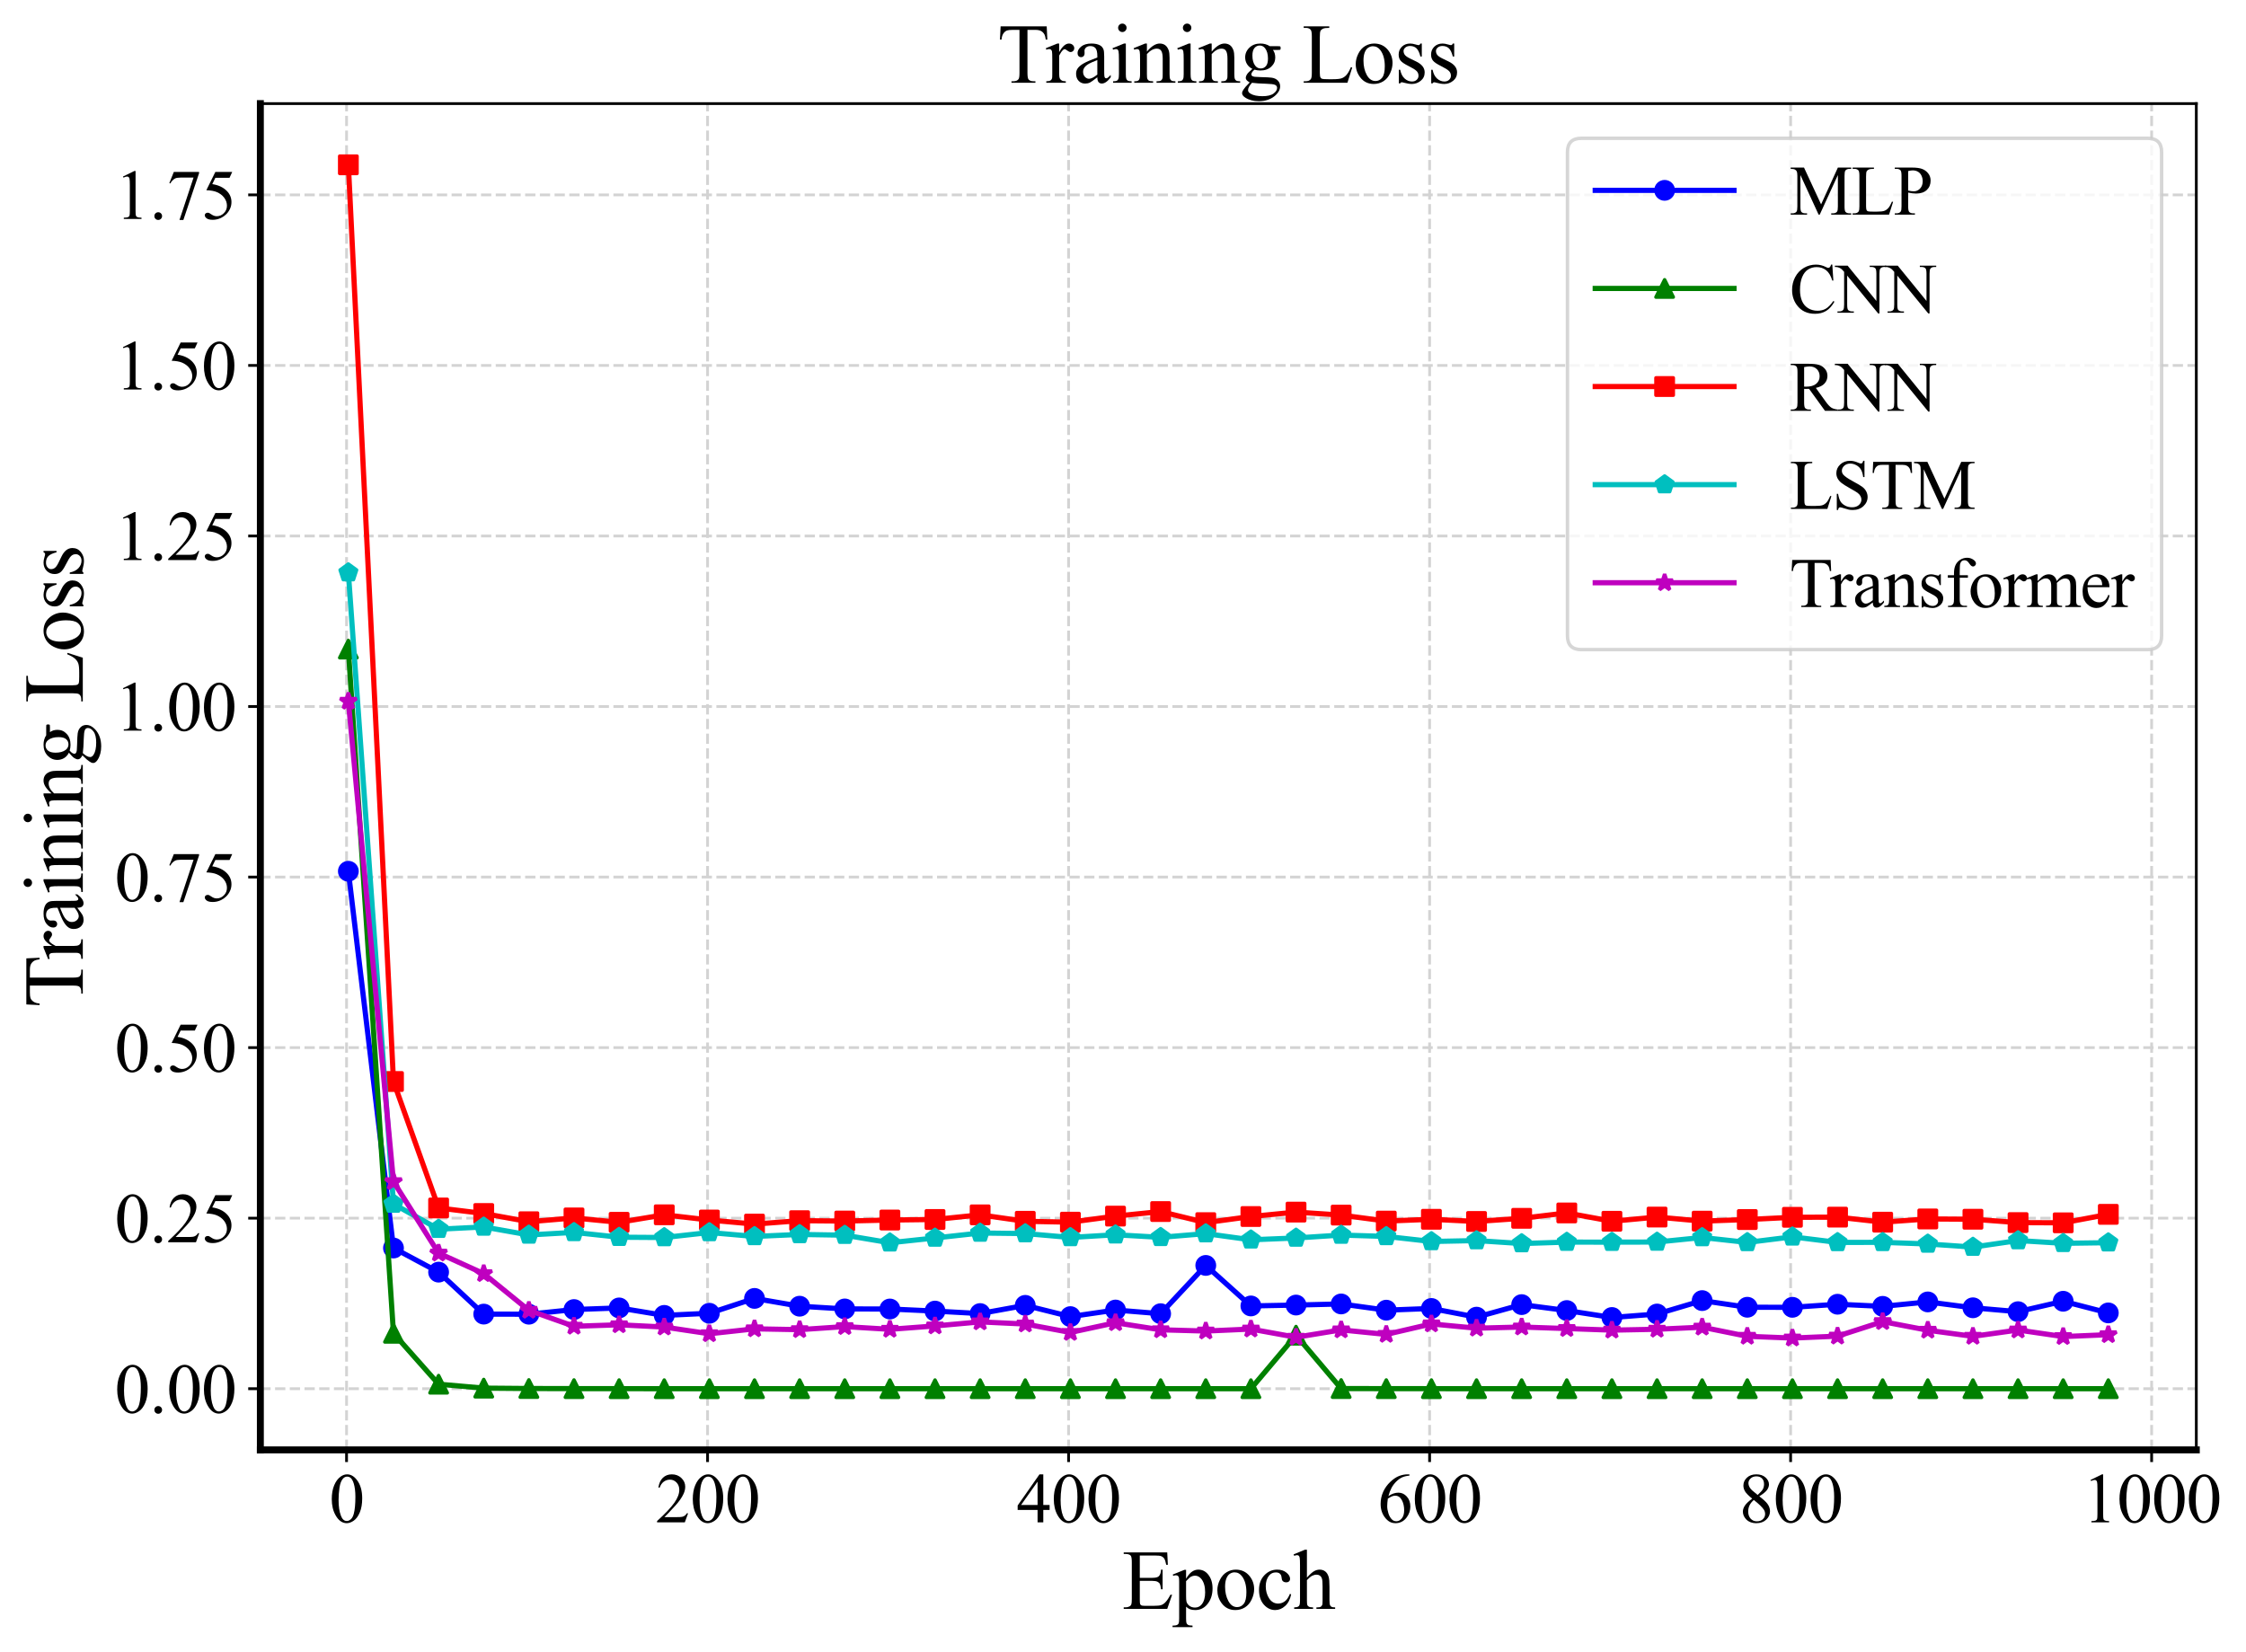 <?xml version="1.0" encoding="utf-8" standalone="no"?>
<!DOCTYPE svg PUBLIC "-//W3C//DTD SVG 1.1//EN"
  "http://www.w3.org/Graphics/SVG/1.1/DTD/svg11.dtd">
<svg xmlns:xlink="http://www.w3.org/1999/xlink" width="647.367pt" height="476.109pt" viewBox="0 0 647.367 476.109" xmlns="http://www.w3.org/2000/svg" version="1.1">
 <defs>
  <style type="text/css">*{stroke-linejoin: round; stroke-linecap: butt}</style>
 </defs>
 <g id="figure_1">
  <g id="patch_1">
   <path d="M 0 476.109 
L 647.367 476.109 
L 647.367 0 
L 0 0 
z
" style="fill: #ffffff"/>
  </g>
  <g id="axes_1">
   <g id="patch_2">
    <path d="M 75.044 417.945 
L 633.044 417.945 
L 633.044 29.865 
L 75.044 29.865 
z
" style="fill: #ffffff"/>
   </g>
   <g id="matplotlib.axis_1">
    <g id="xtick_1">
     <g id="line2d_1">
      <path d="M 99.887 417.945 
L 99.887 29.865 
" clip-path="url(#p4f877a7fa9)" style="fill: none; stroke-dasharray: 2.96,1.28; stroke-dashoffset: 0; stroke: #d3d3d3; stroke-width: 0.8"/>
     </g>
     <g id="line2d_2">
      <defs>
       <path id="md6b848ce3b" d="M 0 0 
L 0 3.5 
" style="stroke: #000000; stroke-width: 0.8"/>
      </defs>
      <g>
       <use xlink:href="#md6b848ce3b" x="99.887" y="417.945" style="stroke: #000000; stroke-width: 0.8"/>
      </g>
     </g>
     <g id="text_1">
      <!-- 0 -->
      <g transform="translate(94.887 438.832) scale(0.2 -0.2)">
       <defs>
        <path id="TimesNewRomanPSMT-30" d="M 231 2094 
Q 231 2819 450 3342 
Q 669 3866 1031 4122 
Q 1313 4325 1613 4325 
Q 2100 4325 2488 3828 
Q 2972 3213 2972 2159 
Q 2972 1422 2759 906 
Q 2547 391 2217 158 
Q 1888 -75 1581 -75 
Q 975 -75 572 641 
Q 231 1244 231 2094 
z
M 844 2016 
Q 844 1141 1059 588 
Q 1238 122 1591 122 
Q 1759 122 1940 273 
Q 2122 425 2216 781 
Q 2359 1319 2359 2297 
Q 2359 3022 2209 3506 
Q 2097 3866 1919 4016 
Q 1791 4119 1609 4119 
Q 1397 4119 1231 3928 
Q 1006 3669 925 3112 
Q 844 2556 844 2016 
z
" transform="scale(0.016)"/>
       </defs>
       <use xlink:href="#TimesNewRomanPSMT-30"/>
      </g>
     </g>
    </g>
    <g id="xtick_2">
     <g id="line2d_3">
      <path d="M 203.943 417.945 
L 203.943 29.865 
" clip-path="url(#p4f877a7fa9)" style="fill: none; stroke-dasharray: 2.96,1.28; stroke-dashoffset: 0; stroke: #d3d3d3; stroke-width: 0.8"/>
     </g>
     <g id="line2d_4">
      <g>
       <use xlink:href="#md6b848ce3b" x="203.943" y="417.945" style="stroke: #000000; stroke-width: 0.8"/>
      </g>
     </g>
     <g id="text_2">
      <!-- 200 -->
      <g transform="translate(188.943 438.832) scale(0.2 -0.2)">
       <defs>
        <path id="TimesNewRomanPSMT-32" d="M 2934 816 
L 2638 0 
L 138 0 
L 138 116 
Q 1241 1122 1691 1759 
Q 2141 2397 2141 2925 
Q 2141 3328 1894 3587 
Q 1647 3847 1303 3847 
Q 991 3847 742 3664 
Q 494 3481 375 3128 
L 259 3128 
Q 338 3706 661 4015 
Q 984 4325 1469 4325 
Q 1984 4325 2329 3994 
Q 2675 3663 2675 3213 
Q 2675 2891 2525 2569 
Q 2294 2063 1775 1497 
Q 997 647 803 472 
L 1909 472 
Q 2247 472 2383 497 
Q 2519 522 2628 598 
Q 2738 675 2819 816 
L 2934 816 
z
" transform="scale(0.016)"/>
       </defs>
       <use xlink:href="#TimesNewRomanPSMT-32"/>
       <use xlink:href="#TimesNewRomanPSMT-30" x="50"/>
       <use xlink:href="#TimesNewRomanPSMT-30" x="100"/>
      </g>
     </g>
    </g>
    <g id="xtick_3">
     <g id="line2d_5">
      <path d="M 307.999 417.945 
L 307.999 29.865 
" clip-path="url(#p4f877a7fa9)" style="fill: none; stroke-dasharray: 2.96,1.28; stroke-dashoffset: 0; stroke: #d3d3d3; stroke-width: 0.8"/>
     </g>
     <g id="line2d_6">
      <g>
       <use xlink:href="#md6b848ce3b" x="307.999" y="417.945" style="stroke: #000000; stroke-width: 0.8"/>
      </g>
     </g>
     <g id="text_3">
      <!-- 400 -->
      <g transform="translate(292.999 438.832) scale(0.2 -0.2)">
       <defs>
        <path id="TimesNewRomanPSMT-34" d="M 2978 1563 
L 2978 1119 
L 2409 1119 
L 2409 0 
L 1894 0 
L 1894 1119 
L 100 1119 
L 100 1519 
L 2066 4325 
L 2409 4325 
L 2409 1563 
L 2978 1563 
z
M 1894 1563 
L 1894 3666 
L 406 1563 
L 1894 1563 
z
" transform="scale(0.016)"/>
       </defs>
       <use xlink:href="#TimesNewRomanPSMT-34"/>
       <use xlink:href="#TimesNewRomanPSMT-30" x="50"/>
       <use xlink:href="#TimesNewRomanPSMT-30" x="100"/>
      </g>
     </g>
    </g>
    <g id="xtick_4">
     <g id="line2d_7">
      <path d="M 412.055 417.945 
L 412.055 29.865 
" clip-path="url(#p4f877a7fa9)" style="fill: none; stroke-dasharray: 2.96,1.28; stroke-dashoffset: 0; stroke: #d3d3d3; stroke-width: 0.8"/>
     </g>
     <g id="line2d_8">
      <g>
       <use xlink:href="#md6b848ce3b" x="412.055" y="417.945" style="stroke: #000000; stroke-width: 0.8"/>
      </g>
     </g>
     <g id="text_4">
      <!-- 600 -->
      <g transform="translate(397.055 438.832) scale(0.2 -0.2)">
       <defs>
        <path id="TimesNewRomanPSMT-36" d="M 2869 4325 
L 2869 4209 
Q 2456 4169 2195 4045 
Q 1934 3922 1679 3669 
Q 1425 3416 1258 3105 
Q 1091 2794 978 2366 
Q 1428 2675 1881 2675 
Q 2316 2675 2634 2325 
Q 2953 1975 2953 1425 
Q 2953 894 2631 456 
Q 2244 -75 1606 -75 
Q 1172 -75 869 213 
Q 275 772 275 1663 
Q 275 2231 503 2743 
Q 731 3256 1154 3653 
Q 1578 4050 1965 4187 
Q 2353 4325 2688 4325 
L 2869 4325 
z
M 925 2138 
Q 869 1716 869 1456 
Q 869 1156 980 804 
Q 1091 453 1309 247 
Q 1469 100 1697 100 
Q 1969 100 2183 356 
Q 2397 613 2397 1088 
Q 2397 1622 2184 2012 
Q 1972 2403 1581 2403 
Q 1463 2403 1327 2353 
Q 1191 2303 925 2138 
z
" transform="scale(0.016)"/>
       </defs>
       <use xlink:href="#TimesNewRomanPSMT-36"/>
       <use xlink:href="#TimesNewRomanPSMT-30" x="50"/>
       <use xlink:href="#TimesNewRomanPSMT-30" x="100"/>
      </g>
     </g>
    </g>
    <g id="xtick_5">
     <g id="line2d_9">
      <path d="M 516.111 417.945 
L 516.111 29.865 
" clip-path="url(#p4f877a7fa9)" style="fill: none; stroke-dasharray: 2.96,1.28; stroke-dashoffset: 0; stroke: #d3d3d3; stroke-width: 0.8"/>
     </g>
     <g id="line2d_10">
      <g>
       <use xlink:href="#md6b848ce3b" x="516.111" y="417.945" style="stroke: #000000; stroke-width: 0.8"/>
      </g>
     </g>
     <g id="text_5">
      <!-- 800 -->
      <g transform="translate(501.111 438.832) scale(0.2 -0.2)">
       <defs>
        <path id="TimesNewRomanPSMT-38" d="M 1228 2134 
Q 725 2547 579 2797 
Q 434 3047 434 3316 
Q 434 3728 753 4026 
Q 1072 4325 1600 4325 
Q 2113 4325 2425 4047 
Q 2738 3769 2738 3413 
Q 2738 3175 2569 2928 
Q 2400 2681 1866 2347 
Q 2416 1922 2594 1678 
Q 2831 1359 2831 1006 
Q 2831 559 2490 242 
Q 2150 -75 1597 -75 
Q 994 -75 656 303 
Q 388 606 388 966 
Q 388 1247 577 1523 
Q 766 1800 1228 2134 
z
M 1719 2469 
Q 2094 2806 2194 3001 
Q 2294 3197 2294 3444 
Q 2294 3772 2109 3958 
Q 1925 4144 1606 4144 
Q 1288 4144 1088 3959 
Q 888 3775 888 3528 
Q 888 3366 970 3203 
Q 1053 3041 1206 2894 
L 1719 2469 
z
M 1375 2016 
Q 1116 1797 991 1539 
Q 866 1281 866 981 
Q 866 578 1086 336 
Q 1306 94 1647 94 
Q 1984 94 2187 284 
Q 2391 475 2391 747 
Q 2391 972 2272 1150 
Q 2050 1481 1375 2016 
z
" transform="scale(0.016)"/>
       </defs>
       <use xlink:href="#TimesNewRomanPSMT-38"/>
       <use xlink:href="#TimesNewRomanPSMT-30" x="50"/>
       <use xlink:href="#TimesNewRomanPSMT-30" x="100"/>
      </g>
     </g>
    </g>
    <g id="xtick_6">
     <g id="line2d_11">
      <path d="M 620.167 417.945 
L 620.167 29.865 
" clip-path="url(#p4f877a7fa9)" style="fill: none; stroke-dasharray: 2.96,1.28; stroke-dashoffset: 0; stroke: #d3d3d3; stroke-width: 0.8"/>
     </g>
     <g id="line2d_12">
      <g>
       <use xlink:href="#md6b848ce3b" x="620.167" y="417.945" style="stroke: #000000; stroke-width: 0.8"/>
      </g>
     </g>
     <g id="text_6">
      <!-- 1000 -->
      <g transform="translate(600.167 438.832) scale(0.2 -0.2)">
       <defs>
        <path id="TimesNewRomanPSMT-31" d="M 750 3822 
L 1781 4325 
L 1884 4325 
L 1884 747 
Q 1884 391 1914 303 
Q 1944 216 2037 169 
Q 2131 122 2419 116 
L 2419 0 
L 825 0 
L 825 116 
Q 1125 122 1212 167 
Q 1300 213 1334 289 
Q 1369 366 1369 747 
L 1369 3034 
Q 1369 3497 1338 3628 
Q 1316 3728 1258 3775 
Q 1200 3822 1119 3822 
Q 1003 3822 797 3725 
L 750 3822 
z
" transform="scale(0.016)"/>
       </defs>
       <use xlink:href="#TimesNewRomanPSMT-31"/>
       <use xlink:href="#TimesNewRomanPSMT-30" x="50"/>
       <use xlink:href="#TimesNewRomanPSMT-30" x="100"/>
       <use xlink:href="#TimesNewRomanPSMT-30" x="150"/>
      </g>
     </g>
    </g>
    <g id="text_7">
     <!-- Epoch -->
     <g transform="translate(323.387 463.776) scale(0.24 -0.24)">
      <defs>
       <path id="TimesNewRomanPSMT-45" d="M 1338 4006 
L 1338 2331 
L 2269 2331 
Q 2631 2331 2753 2441 
Q 2916 2584 2934 2947 
L 3050 2947 
L 3050 1472 
L 2934 1472 
Q 2891 1781 2847 1869 
Q 2791 1978 2662 2040 
Q 2534 2103 2269 2103 
L 1338 2103 
L 1338 706 
Q 1338 425 1363 364 
Q 1388 303 1450 267 
Q 1513 231 1688 231 
L 2406 231 
Q 2766 231 2928 281 
Q 3091 331 3241 478 
Q 3434 672 3638 1063 
L 3763 1063 
L 3397 0 
L 131 0 
L 131 116 
L 281 116 
Q 431 116 566 188 
Q 666 238 702 338 
Q 738 438 738 747 
L 738 3500 
Q 738 3903 656 3997 
Q 544 4122 281 4122 
L 131 4122 
L 131 4238 
L 3397 4238 
L 3444 3309 
L 3322 3309 
Q 3256 3644 3176 3769 
Q 3097 3894 2941 3959 
Q 2816 4006 2500 4006 
L 1338 4006 
z
" transform="scale(0.016)"/>
       <path id="TimesNewRomanPSMT-70" d="M -6 2578 
L 875 2934 
L 994 2934 
L 994 2266 
Q 1216 2644 1439 2795 
Q 1663 2947 1909 2947 
Q 2341 2947 2628 2609 
Q 2981 2197 2981 1534 
Q 2981 794 2556 309 
Q 2206 -88 1675 -88 
Q 1444 -88 1275 -22 
Q 1150 25 994 166 
L 994 -706 
Q 994 -1000 1030 -1079 
Q 1066 -1159 1155 -1206 
Q 1244 -1253 1478 -1253 
L 1478 -1369 
L -22 -1369 
L -22 -1253 
L 56 -1253 
Q 228 -1256 350 -1188 
Q 409 -1153 442 -1076 
Q 475 -1000 475 -688 
L 475 2019 
Q 475 2297 450 2372 
Q 425 2447 370 2484 
Q 316 2522 222 2522 
Q 147 2522 31 2478 
L -6 2578 
z
M 994 2081 
L 994 1013 
Q 994 666 1022 556 
Q 1066 375 1236 237 
Q 1406 100 1666 100 
Q 1978 100 2172 344 
Q 2425 663 2425 1241 
Q 2425 1897 2138 2250 
Q 1938 2494 1663 2494 
Q 1513 2494 1366 2419 
Q 1253 2363 994 2081 
z
" transform="scale(0.016)"/>
       <path id="TimesNewRomanPSMT-6f" d="M 1600 2947 
Q 2250 2947 2644 2453 
Q 2978 2031 2978 1484 
Q 2978 1100 2793 706 
Q 2609 313 2286 112 
Q 1963 -88 1566 -88 
Q 919 -88 538 428 
Q 216 863 216 1403 
Q 216 1797 411 2186 
Q 606 2575 925 2761 
Q 1244 2947 1600 2947 
z
M 1503 2744 
Q 1338 2744 1170 2645 
Q 1003 2547 900 2300 
Q 797 2053 797 1666 
Q 797 1041 1045 587 
Q 1294 134 1700 134 
Q 2003 134 2200 384 
Q 2397 634 2397 1244 
Q 2397 2006 2069 2444 
Q 1847 2744 1503 2744 
z
" transform="scale(0.016)"/>
       <path id="TimesNewRomanPSMT-63" d="M 2631 1088 
Q 2516 522 2178 217 
Q 1841 -88 1431 -88 
Q 944 -88 581 321 
Q 219 731 219 1428 
Q 219 2103 620 2525 
Q 1022 2947 1584 2947 
Q 2006 2947 2278 2723 
Q 2550 2500 2550 2259 
Q 2550 2141 2473 2067 
Q 2397 1994 2259 1994 
Q 2075 1994 1981 2113 
Q 1928 2178 1911 2362 
Q 1894 2547 1784 2644 
Q 1675 2738 1481 2738 
Q 1169 2738 978 2506 
Q 725 2200 725 1697 
Q 725 1184 976 792 
Q 1228 400 1656 400 
Q 1963 400 2206 609 
Q 2378 753 2541 1131 
L 2631 1088 
z
" transform="scale(0.016)"/>
       <path id="TimesNewRomanPSMT-68" d="M 1041 4444 
L 1041 2350 
Q 1388 2731 1591 2839 
Q 1794 2947 1997 2947 
Q 2241 2947 2416 2812 
Q 2591 2678 2675 2391 
Q 2734 2191 2734 1659 
L 2734 647 
Q 2734 375 2778 275 
Q 2809 200 2884 156 
Q 2959 113 3159 113 
L 3159 0 
L 1753 0 
L 1753 113 
L 1819 113 
Q 2019 113 2097 173 
Q 2175 234 2206 353 
Q 2216 403 2216 647 
L 2216 1659 
Q 2216 2128 2167 2275 
Q 2119 2422 2012 2495 
Q 1906 2569 1756 2569 
Q 1603 2569 1437 2487 
Q 1272 2406 1041 2159 
L 1041 647 
Q 1041 353 1073 281 
Q 1106 209 1195 161 
Q 1284 113 1503 113 
L 1503 0 
L 84 0 
L 84 113 
Q 275 113 384 172 
Q 447 203 484 290 
Q 522 378 522 647 
L 522 3238 
Q 522 3728 498 3840 
Q 475 3953 426 3993 
Q 378 4034 297 4034 
Q 231 4034 84 3984 
L 41 4094 
L 897 4444 
L 1041 4444 
z
" transform="scale(0.016)"/>
      </defs>
      <use xlink:href="#TimesNewRomanPSMT-45"/>
      <use xlink:href="#TimesNewRomanPSMT-70" x="61.084"/>
      <use xlink:href="#TimesNewRomanPSMT-6f" x="111.084"/>
      <use xlink:href="#TimesNewRomanPSMT-63" x="161.084"/>
      <use xlink:href="#TimesNewRomanPSMT-68" x="205.469"/>
     </g>
    </g>
   </g>
   <g id="matplotlib.axis_2">
    <g id="ytick_1">
     <g id="line2d_13">
      <path d="M 75.044 400.305 
L 633.044 400.305 
" clip-path="url(#p4f877a7fa9)" style="fill: none; stroke-dasharray: 2.96,1.28; stroke-dashoffset: 0; stroke: #d3d3d3; stroke-width: 0.8"/>
     </g>
     <g id="line2d_14">
      <defs>
       <path id="m068593c1fe" d="M 0 0 
L -3.5 0 
" style="stroke: #000000; stroke-width: 0.8"/>
      </defs>
      <g>
       <use xlink:href="#m068593c1fe" x="75.044" y="400.305" style="stroke: #000000; stroke-width: 0.8"/>
      </g>
     </g>
     <g id="text_8">
      <!-- 0.00 -->
      <g transform="translate(33.044 407.249) scale(0.2 -0.2)">
       <defs>
        <path id="TimesNewRomanPSMT-2e" d="M 800 606 
Q 947 606 1047 504 
Q 1147 403 1147 259 
Q 1147 116 1045 14 
Q 944 -88 800 -88 
Q 656 -88 554 14 
Q 453 116 453 259 
Q 453 406 554 506 
Q 656 606 800 606 
z
" transform="scale(0.016)"/>
       </defs>
       <use xlink:href="#TimesNewRomanPSMT-30"/>
       <use xlink:href="#TimesNewRomanPSMT-2e" x="50"/>
       <use xlink:href="#TimesNewRomanPSMT-30" x="75"/>
       <use xlink:href="#TimesNewRomanPSMT-30" x="125"/>
      </g>
     </g>
    </g>
    <g id="ytick_2">
     <g id="line2d_15">
      <path d="M 75.044 351.144 
L 633.044 351.144 
" clip-path="url(#p4f877a7fa9)" style="fill: none; stroke-dasharray: 2.96,1.28; stroke-dashoffset: 0; stroke: #d3d3d3; stroke-width: 0.8"/>
     </g>
     <g id="line2d_16">
      <g>
       <use xlink:href="#m068593c1fe" x="75.044" y="351.144" style="stroke: #000000; stroke-width: 0.8"/>
      </g>
     </g>
     <g id="text_9">
      <!-- 0.25 -->
      <g transform="translate(33.044 358.087) scale(0.2 -0.2)">
       <defs>
        <path id="TimesNewRomanPSMT-35" d="M 2778 4238 
L 2534 3706 
L 1259 3706 
L 981 3138 
Q 1809 3016 2294 2522 
Q 2709 2097 2709 1522 
Q 2709 1188 2573 903 
Q 2438 619 2231 419 
Q 2025 219 1772 97 
Q 1413 -75 1034 -75 
Q 653 -75 479 54 
Q 306 184 306 341 
Q 306 428 378 495 
Q 450 563 559 563 
Q 641 563 702 538 
Q 763 513 909 409 
Q 1144 247 1384 247 
Q 1750 247 2026 523 
Q 2303 800 2303 1197 
Q 2303 1581 2056 1914 
Q 1809 2247 1375 2428 
Q 1034 2569 447 2591 
L 1259 4238 
L 2778 4238 
z
" transform="scale(0.016)"/>
       </defs>
       <use xlink:href="#TimesNewRomanPSMT-30"/>
       <use xlink:href="#TimesNewRomanPSMT-2e" x="50"/>
       <use xlink:href="#TimesNewRomanPSMT-32" x="75"/>
       <use xlink:href="#TimesNewRomanPSMT-35" x="125"/>
      </g>
     </g>
    </g>
    <g id="ytick_3">
     <g id="line2d_17">
      <path d="M 75.044 301.982 
L 633.044 301.982 
" clip-path="url(#p4f877a7fa9)" style="fill: none; stroke-dasharray: 2.96,1.28; stroke-dashoffset: 0; stroke: #d3d3d3; stroke-width: 0.8"/>
     </g>
     <g id="line2d_18">
      <g>
       <use xlink:href="#m068593c1fe" x="75.044" y="301.982" style="stroke: #000000; stroke-width: 0.8"/>
      </g>
     </g>
     <g id="text_10">
      <!-- 0.50 -->
      <g transform="translate(33.044 308.926) scale(0.2 -0.2)">
       <use xlink:href="#TimesNewRomanPSMT-30"/>
       <use xlink:href="#TimesNewRomanPSMT-2e" x="50"/>
       <use xlink:href="#TimesNewRomanPSMT-35" x="75"/>
       <use xlink:href="#TimesNewRomanPSMT-30" x="125"/>
      </g>
     </g>
    </g>
    <g id="ytick_4">
     <g id="line2d_19">
      <path d="M 75.044 252.821 
L 633.044 252.821 
" clip-path="url(#p4f877a7fa9)" style="fill: none; stroke-dasharray: 2.96,1.28; stroke-dashoffset: 0; stroke: #d3d3d3; stroke-width: 0.8"/>
     </g>
     <g id="line2d_20">
      <g>
       <use xlink:href="#m068593c1fe" x="75.044" y="252.821" style="stroke: #000000; stroke-width: 0.8"/>
      </g>
     </g>
     <g id="text_11">
      <!-- 0.75 -->
      <g transform="translate(33.044 259.765) scale(0.2 -0.2)">
       <defs>
        <path id="TimesNewRomanPSMT-37" d="M 644 4238 
L 2916 4238 
L 2916 4119 
L 1503 -88 
L 1153 -88 
L 2419 3728 
L 1253 3728 
Q 900 3728 750 3644 
Q 488 3500 328 3200 
L 238 3234 
L 644 4238 
z
" transform="scale(0.016)"/>
       </defs>
       <use xlink:href="#TimesNewRomanPSMT-30"/>
       <use xlink:href="#TimesNewRomanPSMT-2e" x="50"/>
       <use xlink:href="#TimesNewRomanPSMT-37" x="75"/>
       <use xlink:href="#TimesNewRomanPSMT-35" x="125"/>
      </g>
     </g>
    </g>
    <g id="ytick_5">
     <g id="line2d_21">
      <path d="M 75.044 203.66 
L 633.044 203.66 
" clip-path="url(#p4f877a7fa9)" style="fill: none; stroke-dasharray: 2.96,1.28; stroke-dashoffset: 0; stroke: #d3d3d3; stroke-width: 0.8"/>
     </g>
     <g id="line2d_22">
      <g>
       <use xlink:href="#m068593c1fe" x="75.044" y="203.66" style="stroke: #000000; stroke-width: 0.8"/>
      </g>
     </g>
     <g id="text_12">
      <!-- 1.00 -->
      <g transform="translate(33.044 210.604) scale(0.2 -0.2)">
       <use xlink:href="#TimesNewRomanPSMT-31"/>
       <use xlink:href="#TimesNewRomanPSMT-2e" x="50"/>
       <use xlink:href="#TimesNewRomanPSMT-30" x="75"/>
       <use xlink:href="#TimesNewRomanPSMT-30" x="125"/>
      </g>
     </g>
    </g>
    <g id="ytick_6">
     <g id="line2d_23">
      <path d="M 75.044 154.499 
L 633.044 154.499 
" clip-path="url(#p4f877a7fa9)" style="fill: none; stroke-dasharray: 2.96,1.28; stroke-dashoffset: 0; stroke: #d3d3d3; stroke-width: 0.8"/>
     </g>
     <g id="line2d_24">
      <g>
       <use xlink:href="#m068593c1fe" x="75.044" y="154.499" style="stroke: #000000; stroke-width: 0.8"/>
      </g>
     </g>
     <g id="text_13">
      <!-- 1.25 -->
      <g transform="translate(33.044 161.442) scale(0.2 -0.2)">
       <use xlink:href="#TimesNewRomanPSMT-31"/>
       <use xlink:href="#TimesNewRomanPSMT-2e" x="50"/>
       <use xlink:href="#TimesNewRomanPSMT-32" x="75"/>
       <use xlink:href="#TimesNewRomanPSMT-35" x="125"/>
      </g>
     </g>
    </g>
    <g id="ytick_7">
     <g id="line2d_25">
      <path d="M 75.044 105.337 
L 633.044 105.337 
" clip-path="url(#p4f877a7fa9)" style="fill: none; stroke-dasharray: 2.96,1.28; stroke-dashoffset: 0; stroke: #d3d3d3; stroke-width: 0.8"/>
     </g>
     <g id="line2d_26">
      <g>
       <use xlink:href="#m068593c1fe" x="75.044" y="105.337" style="stroke: #000000; stroke-width: 0.8"/>
      </g>
     </g>
     <g id="text_14">
      <!-- 1.50 -->
      <g transform="translate(33.044 112.281) scale(0.2 -0.2)">
       <use xlink:href="#TimesNewRomanPSMT-31"/>
       <use xlink:href="#TimesNewRomanPSMT-2e" x="50"/>
       <use xlink:href="#TimesNewRomanPSMT-35" x="75"/>
       <use xlink:href="#TimesNewRomanPSMT-30" x="125"/>
      </g>
     </g>
    </g>
    <g id="ytick_8">
     <g id="line2d_27">
      <path d="M 75.044 56.176 
L 633.044 56.176 
" clip-path="url(#p4f877a7fa9)" style="fill: none; stroke-dasharray: 2.96,1.28; stroke-dashoffset: 0; stroke: #d3d3d3; stroke-width: 0.8"/>
     </g>
     <g id="line2d_28">
      <g>
       <use xlink:href="#m068593c1fe" x="75.044" y="56.176" style="stroke: #000000; stroke-width: 0.8"/>
      </g>
     </g>
     <g id="text_15">
      <!-- 1.75 -->
      <g transform="translate(33.044 63.12) scale(0.2 -0.2)">
       <use xlink:href="#TimesNewRomanPSMT-31"/>
       <use xlink:href="#TimesNewRomanPSMT-2e" x="50"/>
       <use xlink:href="#TimesNewRomanPSMT-37" x="75"/>
       <use xlink:href="#TimesNewRomanPSMT-35" x="125"/>
      </g>
     </g>
    </g>
    <g id="text_16">
     <!-- Training Loss -->
     <g transform="translate(23.865 290.475) rotate(-90) scale(0.24 -0.24)">
      <defs>
       <path id="TimesNewRomanPSMT-54" d="M 3703 4238 
L 3750 3244 
L 3631 3244 
Q 3597 3506 3538 3619 
Q 3441 3800 3280 3886 
Q 3119 3972 2856 3972 
L 2259 3972 
L 2259 734 
Q 2259 344 2344 247 
Q 2463 116 2709 116 
L 2856 116 
L 2856 0 
L 1059 0 
L 1059 116 
L 1209 116 
Q 1478 116 1591 278 
Q 1659 378 1659 734 
L 1659 3972 
L 1150 3972 
Q 853 3972 728 3928 
Q 566 3869 450 3700 
Q 334 3531 313 3244 
L 194 3244 
L 244 4238 
L 3703 4238 
z
" transform="scale(0.016)"/>
       <path id="TimesNewRomanPSMT-72" d="M 1038 2947 
L 1038 2303 
Q 1397 2947 1775 2947 
Q 1947 2947 2059 2842 
Q 2172 2738 2172 2600 
Q 2172 2478 2090 2393 
Q 2009 2309 1897 2309 
Q 1788 2309 1652 2417 
Q 1516 2525 1450 2525 
Q 1394 2525 1328 2463 
Q 1188 2334 1038 2041 
L 1038 669 
Q 1038 431 1097 309 
Q 1138 225 1241 169 
Q 1344 113 1538 113 
L 1538 0 
L 72 0 
L 72 113 
Q 291 113 397 181 
Q 475 231 506 341 
Q 522 394 522 644 
L 522 1753 
Q 522 2253 501 2348 
Q 481 2444 426 2487 
Q 372 2531 291 2531 
Q 194 2531 72 2484 
L 41 2597 
L 906 2947 
L 1038 2947 
z
" transform="scale(0.016)"/>
       <path id="TimesNewRomanPSMT-61" d="M 1822 413 
Q 1381 72 1269 19 
Q 1100 -59 909 -59 
Q 613 -59 420 144 
Q 228 347 228 678 
Q 228 888 322 1041 
Q 450 1253 767 1440 
Q 1084 1628 1822 1897 
L 1822 2009 
Q 1822 2438 1686 2597 
Q 1550 2756 1291 2756 
Q 1094 2756 978 2650 
Q 859 2544 859 2406 
L 866 2225 
Q 866 2081 792 2003 
Q 719 1925 600 1925 
Q 484 1925 411 2006 
Q 338 2088 338 2228 
Q 338 2497 613 2722 
Q 888 2947 1384 2947 
Q 1766 2947 2009 2819 
Q 2194 2722 2281 2516 
Q 2338 2381 2338 1966 
L 2338 994 
Q 2338 584 2353 492 
Q 2369 400 2405 369 
Q 2441 338 2488 338 
Q 2538 338 2575 359 
Q 2641 400 2828 588 
L 2828 413 
Q 2478 -56 2159 -56 
Q 2006 -56 1915 50 
Q 1825 156 1822 413 
z
M 1822 616 
L 1822 1706 
Q 1350 1519 1213 1441 
Q 966 1303 859 1153 
Q 753 1003 753 825 
Q 753 600 887 451 
Q 1022 303 1197 303 
Q 1434 303 1822 616 
z
" transform="scale(0.016)"/>
       <path id="TimesNewRomanPSMT-69" d="M 928 4444 
Q 1059 4444 1151 4351 
Q 1244 4259 1244 4128 
Q 1244 3997 1151 3903 
Q 1059 3809 928 3809 
Q 797 3809 703 3903 
Q 609 3997 609 4128 
Q 609 4259 701 4351 
Q 794 4444 928 4444 
z
M 1188 2947 
L 1188 647 
Q 1188 378 1227 289 
Q 1266 200 1342 156 
Q 1419 113 1622 113 
L 1622 0 
L 231 0 
L 231 113 
Q 441 113 512 153 
Q 584 194 626 287 
Q 669 381 669 647 
L 669 1750 
Q 669 2216 641 2353 
Q 619 2453 572 2492 
Q 525 2531 444 2531 
Q 356 2531 231 2484 
L 188 2597 
L 1050 2947 
L 1188 2947 
z
" transform="scale(0.016)"/>
       <path id="TimesNewRomanPSMT-6e" d="M 1034 2341 
Q 1538 2947 1994 2947 
Q 2228 2947 2397 2830 
Q 2566 2713 2666 2444 
Q 2734 2256 2734 1869 
L 2734 647 
Q 2734 375 2778 278 
Q 2813 200 2889 156 
Q 2966 113 3172 113 
L 3172 0 
L 1756 0 
L 1756 113 
L 1816 113 
Q 2016 113 2095 173 
Q 2175 234 2206 353 
Q 2219 400 2219 647 
L 2219 1819 
Q 2219 2209 2117 2386 
Q 2016 2563 1775 2563 
Q 1403 2563 1034 2156 
L 1034 647 
Q 1034 356 1069 288 
Q 1113 197 1189 155 
Q 1266 113 1500 113 
L 1500 0 
L 84 0 
L 84 113 
L 147 113 
Q 366 113 442 223 
Q 519 334 519 647 
L 519 1709 
Q 519 2225 495 2337 
Q 472 2450 423 2490 
Q 375 2531 294 2531 
Q 206 2531 84 2484 
L 38 2597 
L 900 2947 
L 1034 2947 
L 1034 2341 
z
" transform="scale(0.016)"/>
       <path id="TimesNewRomanPSMT-67" d="M 966 1044 
Q 703 1172 562 1401 
Q 422 1631 422 1909 
Q 422 2334 742 2640 
Q 1063 2947 1563 2947 
Q 1972 2947 2272 2747 
L 2878 2747 
Q 3013 2747 3034 2739 
Q 3056 2731 3066 2713 
Q 3084 2684 3084 2613 
Q 3084 2531 3069 2500 
Q 3059 2484 3036 2475 
Q 3013 2466 2878 2466 
L 2506 2466 
Q 2681 2241 2681 1891 
Q 2681 1491 2375 1206 
Q 2069 922 1553 922 
Q 1341 922 1119 984 
Q 981 866 932 777 
Q 884 688 884 625 
Q 884 572 936 522 
Q 988 472 1138 450 
Q 1225 438 1575 428 
Q 2219 413 2409 384 
Q 2700 344 2873 169 
Q 3047 -6 3047 -263 
Q 3047 -616 2716 -925 
Q 2228 -1381 1444 -1381 
Q 841 -1381 425 -1109 
Q 191 -953 191 -784 
Q 191 -709 225 -634 
Q 278 -519 444 -313 
Q 466 -284 763 25 
Q 600 122 533 198 
Q 466 275 466 372 
Q 466 481 555 628 
Q 644 775 966 1044 
z
M 1509 2797 
Q 1278 2797 1122 2612 
Q 966 2428 966 2047 
Q 966 1553 1178 1281 
Q 1341 1075 1591 1075 
Q 1828 1075 1981 1253 
Q 2134 1431 2134 1813 
Q 2134 2309 1919 2591 
Q 1759 2797 1509 2797 
z
M 934 0 
Q 788 -159 713 -296 
Q 638 -434 638 -550 
Q 638 -700 819 -813 
Q 1131 -1006 1722 -1006 
Q 2284 -1006 2551 -807 
Q 2819 -609 2819 -384 
Q 2819 -222 2659 -153 
Q 2497 -84 2016 -72 
Q 1313 -53 934 0 
z
" transform="scale(0.016)"/>
       <path id="TimesNewRomanPSMT-20" transform="scale(0.016)"/>
       <path id="TimesNewRomanPSMT-4c" d="M 3669 1172 
L 3772 1150 
L 3409 0 
L 128 0 
L 128 116 
L 288 116 
Q 556 116 672 291 
Q 738 391 738 753 
L 738 3488 
Q 738 3884 650 3984 
Q 528 4122 288 4122 
L 128 4122 
L 128 4238 
L 2047 4238 
L 2047 4122 
Q 1709 4125 1573 4059 
Q 1438 3994 1388 3894 
Q 1338 3794 1338 3416 
L 1338 753 
Q 1338 494 1388 397 
Q 1425 331 1503 300 
Q 1581 269 1991 269 
L 2300 269 
Q 2788 269 2984 341 
Q 3181 413 3343 595 
Q 3506 778 3669 1172 
z
" transform="scale(0.016)"/>
       <path id="TimesNewRomanPSMT-73" d="M 2050 2947 
L 2050 1972 
L 1947 1972 
Q 1828 2431 1642 2597 
Q 1456 2763 1169 2763 
Q 950 2763 815 2647 
Q 681 2531 681 2391 
Q 681 2216 781 2091 
Q 878 1963 1175 1819 
L 1631 1597 
Q 2266 1288 2266 781 
Q 2266 391 1970 151 
Q 1675 -88 1309 -88 
Q 1047 -88 709 6 
Q 606 38 541 38 
Q 469 38 428 -44 
L 325 -44 
L 325 978 
L 428 978 
Q 516 541 762 319 
Q 1009 97 1316 97 
Q 1531 97 1667 223 
Q 1803 350 1803 528 
Q 1803 744 1651 891 
Q 1500 1038 1047 1263 
Q 594 1488 453 1669 
Q 313 1847 313 2119 
Q 313 2472 555 2709 
Q 797 2947 1181 2947 
Q 1350 2947 1591 2875 
Q 1750 2828 1803 2828 
Q 1853 2828 1881 2850 
Q 1909 2872 1947 2947 
L 2050 2947 
z
" transform="scale(0.016)"/>
      </defs>
      <use xlink:href="#TimesNewRomanPSMT-54"/>
      <use xlink:href="#TimesNewRomanPSMT-72" x="57.584"/>
      <use xlink:href="#TimesNewRomanPSMT-61" x="90.885"/>
      <use xlink:href="#TimesNewRomanPSMT-69" x="135.27"/>
      <use xlink:href="#TimesNewRomanPSMT-6e" x="163.053"/>
      <use xlink:href="#TimesNewRomanPSMT-69" x="213.053"/>
      <use xlink:href="#TimesNewRomanPSMT-6e" x="240.836"/>
      <use xlink:href="#TimesNewRomanPSMT-67" x="290.836"/>
      <use xlink:href="#TimesNewRomanPSMT-20" x="340.836"/>
      <use xlink:href="#TimesNewRomanPSMT-4c" x="365.836"/>
      <use xlink:href="#TimesNewRomanPSMT-6f" x="426.92"/>
      <use xlink:href="#TimesNewRomanPSMT-73" x="476.92"/>
      <use xlink:href="#TimesNewRomanPSMT-73" x="515.836"/>
     </g>
    </g>
   </g>
   <g id="line2d_29">
    <path d="M 100.407 251.151 
L 113.414 359.751 
L 126.421 366.702 
L 139.428 378.804 
L 152.435 378.832 
L 165.442 377.488 
L 178.449 377.021 
L 191.456 379.172 
L 204.463 378.558 
L 217.47 374.277 
L 230.477 376.525 
L 243.484 377.311 
L 256.491 377.33 
L 269.498 377.931 
L 282.505 378.646 
L 295.512 376.281 
L 308.519 379.523 
L 321.526 377.626 
L 334.533 378.684 
L 347.54 364.768 
L 360.547 376.45 
L 373.554 376.195 
L 386.561 375.874 
L 399.568 377.668 
L 412.575 377.175 
L 425.582 379.682 
L 438.589 376.066 
L 451.596 377.775 
L 464.603 379.778 
L 477.61 378.777 
L 490.617 374.908 
L 503.624 376.827 
L 516.631 376.844 
L 529.638 375.957 
L 542.645 376.566 
L 555.652 375.287 
L 568.659 376.982 
L 581.666 378.103 
L 594.673 375.096 
L 607.68 378.457 
" clip-path="url(#p4f877a7fa9)" style="fill: none; stroke: #0000ff; stroke-width: 1.5; stroke-linecap: square"/>
    <defs>
     <path id="md3a97c4bca" d="M 0 2.5 
C 0.663 2.5 1.299 2.237 1.768 1.768 
C 2.237 1.299 2.5 0.663 2.5 0 
C 2.5 -0.663 2.237 -1.299 1.768 -1.768 
C 1.299 -2.237 0.663 -2.5 0 -2.5 
C -0.663 -2.5 -1.299 -2.237 -1.768 -1.768 
C -2.237 -1.299 -2.5 -0.663 -2.5 0 
C -2.5 0.663 -2.237 1.299 -1.768 1.768 
C -1.299 2.237 -0.663 2.5 0 2.5 
z
" style="stroke: #0000ff"/>
    </defs>
    <g clip-path="url(#p4f877a7fa9)">
     <use xlink:href="#md3a97c4bca" x="100.407" y="251.151" style="fill: #0000ff; stroke: #0000ff"/>
     <use xlink:href="#md3a97c4bca" x="113.414" y="359.751" style="fill: #0000ff; stroke: #0000ff"/>
     <use xlink:href="#md3a97c4bca" x="126.421" y="366.702" style="fill: #0000ff; stroke: #0000ff"/>
     <use xlink:href="#md3a97c4bca" x="139.428" y="378.804" style="fill: #0000ff; stroke: #0000ff"/>
     <use xlink:href="#md3a97c4bca" x="152.435" y="378.832" style="fill: #0000ff; stroke: #0000ff"/>
     <use xlink:href="#md3a97c4bca" x="165.442" y="377.488" style="fill: #0000ff; stroke: #0000ff"/>
     <use xlink:href="#md3a97c4bca" x="178.449" y="377.021" style="fill: #0000ff; stroke: #0000ff"/>
     <use xlink:href="#md3a97c4bca" x="191.456" y="379.172" style="fill: #0000ff; stroke: #0000ff"/>
     <use xlink:href="#md3a97c4bca" x="204.463" y="378.558" style="fill: #0000ff; stroke: #0000ff"/>
     <use xlink:href="#md3a97c4bca" x="217.47" y="374.277" style="fill: #0000ff; stroke: #0000ff"/>
     <use xlink:href="#md3a97c4bca" x="230.477" y="376.525" style="fill: #0000ff; stroke: #0000ff"/>
     <use xlink:href="#md3a97c4bca" x="243.484" y="377.311" style="fill: #0000ff; stroke: #0000ff"/>
     <use xlink:href="#md3a97c4bca" x="256.491" y="377.33" style="fill: #0000ff; stroke: #0000ff"/>
     <use xlink:href="#md3a97c4bca" x="269.498" y="377.931" style="fill: #0000ff; stroke: #0000ff"/>
     <use xlink:href="#md3a97c4bca" x="282.505" y="378.646" style="fill: #0000ff; stroke: #0000ff"/>
     <use xlink:href="#md3a97c4bca" x="295.512" y="376.281" style="fill: #0000ff; stroke: #0000ff"/>
     <use xlink:href="#md3a97c4bca" x="308.519" y="379.523" style="fill: #0000ff; stroke: #0000ff"/>
     <use xlink:href="#md3a97c4bca" x="321.526" y="377.626" style="fill: #0000ff; stroke: #0000ff"/>
     <use xlink:href="#md3a97c4bca" x="334.533" y="378.684" style="fill: #0000ff; stroke: #0000ff"/>
     <use xlink:href="#md3a97c4bca" x="347.54" y="364.768" style="fill: #0000ff; stroke: #0000ff"/>
     <use xlink:href="#md3a97c4bca" x="360.547" y="376.45" style="fill: #0000ff; stroke: #0000ff"/>
     <use xlink:href="#md3a97c4bca" x="373.554" y="376.195" style="fill: #0000ff; stroke: #0000ff"/>
     <use xlink:href="#md3a97c4bca" x="386.561" y="375.874" style="fill: #0000ff; stroke: #0000ff"/>
     <use xlink:href="#md3a97c4bca" x="399.568" y="377.668" style="fill: #0000ff; stroke: #0000ff"/>
     <use xlink:href="#md3a97c4bca" x="412.575" y="377.175" style="fill: #0000ff; stroke: #0000ff"/>
     <use xlink:href="#md3a97c4bca" x="425.582" y="379.682" style="fill: #0000ff; stroke: #0000ff"/>
     <use xlink:href="#md3a97c4bca" x="438.589" y="376.066" style="fill: #0000ff; stroke: #0000ff"/>
     <use xlink:href="#md3a97c4bca" x="451.596" y="377.775" style="fill: #0000ff; stroke: #0000ff"/>
     <use xlink:href="#md3a97c4bca" x="464.603" y="379.778" style="fill: #0000ff; stroke: #0000ff"/>
     <use xlink:href="#md3a97c4bca" x="477.61" y="378.777" style="fill: #0000ff; stroke: #0000ff"/>
     <use xlink:href="#md3a97c4bca" x="490.617" y="374.908" style="fill: #0000ff; stroke: #0000ff"/>
     <use xlink:href="#md3a97c4bca" x="503.624" y="376.827" style="fill: #0000ff; stroke: #0000ff"/>
     <use xlink:href="#md3a97c4bca" x="516.631" y="376.844" style="fill: #0000ff; stroke: #0000ff"/>
     <use xlink:href="#md3a97c4bca" x="529.638" y="375.957" style="fill: #0000ff; stroke: #0000ff"/>
     <use xlink:href="#md3a97c4bca" x="542.645" y="376.566" style="fill: #0000ff; stroke: #0000ff"/>
     <use xlink:href="#md3a97c4bca" x="555.652" y="375.287" style="fill: #0000ff; stroke: #0000ff"/>
     <use xlink:href="#md3a97c4bca" x="568.659" y="376.982" style="fill: #0000ff; stroke: #0000ff"/>
     <use xlink:href="#md3a97c4bca" x="581.666" y="378.103" style="fill: #0000ff; stroke: #0000ff"/>
     <use xlink:href="#md3a97c4bca" x="594.673" y="375.096" style="fill: #0000ff; stroke: #0000ff"/>
     <use xlink:href="#md3a97c4bca" x="607.68" y="378.457" style="fill: #0000ff; stroke: #0000ff"/>
    </g>
   </g>
   <g id="line2d_30">
    <path d="M 100.407 187.105 
L 113.414 384.337 
L 126.421 399.008 
L 139.428 400.141 
L 152.435 400.252 
L 165.442 400.282 
L 178.449 400.295 
L 191.456 400.301 
L 204.463 400.303 
L 217.47 400.304 
L 230.477 400.304 
L 243.484 400.305 
L 256.491 400.305 
L 269.498 400.305 
L 282.505 400.305 
L 295.512 400.305 
L 308.519 400.305 
L 321.526 400.305 
L 334.533 400.305 
L 347.54 400.305 
L 360.547 400.305 
L 373.554 384.879 
L 386.561 400.263 
L 399.568 400.288 
L 412.575 400.297 
L 425.582 400.301 
L 438.589 400.303 
L 451.596 400.304 
L 464.603 400.304 
L 477.61 400.305 
L 490.617 400.305 
L 503.624 400.305 
L 516.631 400.305 
L 529.638 400.305 
L 542.645 400.305 
L 555.652 400.305 
L 568.659 400.305 
L 581.666 400.305 
L 594.673 400.305 
L 607.68 400.305 
" clip-path="url(#p4f877a7fa9)" style="fill: none; stroke: #008000; stroke-width: 1.5; stroke-linecap: square"/>
    <defs>
     <path id="m923e46e4b5" d="M 0 -2.5 
L -2.5 2.5 
L 2.5 2.5 
z
" style="stroke: #008000; stroke-linejoin: miter"/>
    </defs>
    <g clip-path="url(#p4f877a7fa9)">
     <use xlink:href="#m923e46e4b5" x="100.407" y="187.105" style="fill: #008000; stroke: #008000; stroke-linejoin: miter"/>
     <use xlink:href="#m923e46e4b5" x="113.414" y="384.337" style="fill: #008000; stroke: #008000; stroke-linejoin: miter"/>
     <use xlink:href="#m923e46e4b5" x="126.421" y="399.008" style="fill: #008000; stroke: #008000; stroke-linejoin: miter"/>
     <use xlink:href="#m923e46e4b5" x="139.428" y="400.141" style="fill: #008000; stroke: #008000; stroke-linejoin: miter"/>
     <use xlink:href="#m923e46e4b5" x="152.435" y="400.252" style="fill: #008000; stroke: #008000; stroke-linejoin: miter"/>
     <use xlink:href="#m923e46e4b5" x="165.442" y="400.282" style="fill: #008000; stroke: #008000; stroke-linejoin: miter"/>
     <use xlink:href="#m923e46e4b5" x="178.449" y="400.295" style="fill: #008000; stroke: #008000; stroke-linejoin: miter"/>
     <use xlink:href="#m923e46e4b5" x="191.456" y="400.301" style="fill: #008000; stroke: #008000; stroke-linejoin: miter"/>
     <use xlink:href="#m923e46e4b5" x="204.463" y="400.303" style="fill: #008000; stroke: #008000; stroke-linejoin: miter"/>
     <use xlink:href="#m923e46e4b5" x="217.47" y="400.304" style="fill: #008000; stroke: #008000; stroke-linejoin: miter"/>
     <use xlink:href="#m923e46e4b5" x="230.477" y="400.304" style="fill: #008000; stroke: #008000; stroke-linejoin: miter"/>
     <use xlink:href="#m923e46e4b5" x="243.484" y="400.305" style="fill: #008000; stroke: #008000; stroke-linejoin: miter"/>
     <use xlink:href="#m923e46e4b5" x="256.491" y="400.305" style="fill: #008000; stroke: #008000; stroke-linejoin: miter"/>
     <use xlink:href="#m923e46e4b5" x="269.498" y="400.305" style="fill: #008000; stroke: #008000; stroke-linejoin: miter"/>
     <use xlink:href="#m923e46e4b5" x="282.505" y="400.305" style="fill: #008000; stroke: #008000; stroke-linejoin: miter"/>
     <use xlink:href="#m923e46e4b5" x="295.512" y="400.305" style="fill: #008000; stroke: #008000; stroke-linejoin: miter"/>
     <use xlink:href="#m923e46e4b5" x="308.519" y="400.305" style="fill: #008000; stroke: #008000; stroke-linejoin: miter"/>
     <use xlink:href="#m923e46e4b5" x="321.526" y="400.305" style="fill: #008000; stroke: #008000; stroke-linejoin: miter"/>
     <use xlink:href="#m923e46e4b5" x="334.533" y="400.305" style="fill: #008000; stroke: #008000; stroke-linejoin: miter"/>
     <use xlink:href="#m923e46e4b5" x="347.54" y="400.305" style="fill: #008000; stroke: #008000; stroke-linejoin: miter"/>
     <use xlink:href="#m923e46e4b5" x="360.547" y="400.305" style="fill: #008000; stroke: #008000; stroke-linejoin: miter"/>
     <use xlink:href="#m923e46e4b5" x="373.554" y="384.879" style="fill: #008000; stroke: #008000; stroke-linejoin: miter"/>
     <use xlink:href="#m923e46e4b5" x="386.561" y="400.263" style="fill: #008000; stroke: #008000; stroke-linejoin: miter"/>
     <use xlink:href="#m923e46e4b5" x="399.568" y="400.288" style="fill: #008000; stroke: #008000; stroke-linejoin: miter"/>
     <use xlink:href="#m923e46e4b5" x="412.575" y="400.297" style="fill: #008000; stroke: #008000; stroke-linejoin: miter"/>
     <use xlink:href="#m923e46e4b5" x="425.582" y="400.301" style="fill: #008000; stroke: #008000; stroke-linejoin: miter"/>
     <use xlink:href="#m923e46e4b5" x="438.589" y="400.303" style="fill: #008000; stroke: #008000; stroke-linejoin: miter"/>
     <use xlink:href="#m923e46e4b5" x="451.596" y="400.304" style="fill: #008000; stroke: #008000; stroke-linejoin: miter"/>
     <use xlink:href="#m923e46e4b5" x="464.603" y="400.304" style="fill: #008000; stroke: #008000; stroke-linejoin: miter"/>
     <use xlink:href="#m923e46e4b5" x="477.61" y="400.305" style="fill: #008000; stroke: #008000; stroke-linejoin: miter"/>
     <use xlink:href="#m923e46e4b5" x="490.617" y="400.305" style="fill: #008000; stroke: #008000; stroke-linejoin: miter"/>
     <use xlink:href="#m923e46e4b5" x="503.624" y="400.305" style="fill: #008000; stroke: #008000; stroke-linejoin: miter"/>
     <use xlink:href="#m923e46e4b5" x="516.631" y="400.305" style="fill: #008000; stroke: #008000; stroke-linejoin: miter"/>
     <use xlink:href="#m923e46e4b5" x="529.638" y="400.305" style="fill: #008000; stroke: #008000; stroke-linejoin: miter"/>
     <use xlink:href="#m923e46e4b5" x="542.645" y="400.305" style="fill: #008000; stroke: #008000; stroke-linejoin: miter"/>
     <use xlink:href="#m923e46e4b5" x="555.652" y="400.305" style="fill: #008000; stroke: #008000; stroke-linejoin: miter"/>
     <use xlink:href="#m923e46e4b5" x="568.659" y="400.305" style="fill: #008000; stroke: #008000; stroke-linejoin: miter"/>
     <use xlink:href="#m923e46e4b5" x="581.666" y="400.305" style="fill: #008000; stroke: #008000; stroke-linejoin: miter"/>
     <use xlink:href="#m923e46e4b5" x="594.673" y="400.305" style="fill: #008000; stroke: #008000; stroke-linejoin: miter"/>
     <use xlink:href="#m923e46e4b5" x="607.68" y="400.305" style="fill: #008000; stroke: #008000; stroke-linejoin: miter"/>
    </g>
   </g>
   <g id="line2d_31">
    <path d="M 100.407 47.505 
L 113.414 311.758 
L 126.421 348.208 
L 139.428 349.802 
L 152.435 352.173 
L 165.442 351.078 
L 178.449 352.343 
L 191.456 350.174 
L 204.463 351.687 
L 217.47 352.858 
L 230.477 351.867 
L 243.484 351.977 
L 256.491 351.685 
L 269.498 351.525 
L 282.505 350.188 
L 295.512 352.049 
L 308.519 352.295 
L 321.526 350.557 
L 334.533 349.24 
L 347.54 352.431 
L 360.547 350.673 
L 373.554 349.397 
L 386.561 350.26 
L 399.568 351.986 
L 412.575 351.469 
L 425.582 352.097 
L 438.589 351.189 
L 451.596 349.638 
L 464.603 352.038 
L 477.61 350.827 
L 490.617 352.002 
L 503.624 351.543 
L 516.631 350.896 
L 529.638 350.847 
L 542.645 352.294 
L 555.652 351.371 
L 568.659 351.454 
L 581.666 352.425 
L 594.673 352.491 
L 607.68 350.042 
" clip-path="url(#p4f877a7fa9)" style="fill: none; stroke: #ff0000; stroke-width: 1.5; stroke-linecap: square"/>
    <defs>
     <path id="m1120518d4b" d="M -2.5 2.5 
L 2.5 2.5 
L 2.5 -2.5 
L -2.5 -2.5 
z
" style="stroke: #ff0000; stroke-linejoin: miter"/>
    </defs>
    <g clip-path="url(#p4f877a7fa9)">
     <use xlink:href="#m1120518d4b" x="100.407" y="47.505" style="fill: #ff0000; stroke: #ff0000; stroke-linejoin: miter"/>
     <use xlink:href="#m1120518d4b" x="113.414" y="311.758" style="fill: #ff0000; stroke: #ff0000; stroke-linejoin: miter"/>
     <use xlink:href="#m1120518d4b" x="126.421" y="348.208" style="fill: #ff0000; stroke: #ff0000; stroke-linejoin: miter"/>
     <use xlink:href="#m1120518d4b" x="139.428" y="349.802" style="fill: #ff0000; stroke: #ff0000; stroke-linejoin: miter"/>
     <use xlink:href="#m1120518d4b" x="152.435" y="352.173" style="fill: #ff0000; stroke: #ff0000; stroke-linejoin: miter"/>
     <use xlink:href="#m1120518d4b" x="165.442" y="351.078" style="fill: #ff0000; stroke: #ff0000; stroke-linejoin: miter"/>
     <use xlink:href="#m1120518d4b" x="178.449" y="352.343" style="fill: #ff0000; stroke: #ff0000; stroke-linejoin: miter"/>
     <use xlink:href="#m1120518d4b" x="191.456" y="350.174" style="fill: #ff0000; stroke: #ff0000; stroke-linejoin: miter"/>
     <use xlink:href="#m1120518d4b" x="204.463" y="351.687" style="fill: #ff0000; stroke: #ff0000; stroke-linejoin: miter"/>
     <use xlink:href="#m1120518d4b" x="217.47" y="352.858" style="fill: #ff0000; stroke: #ff0000; stroke-linejoin: miter"/>
     <use xlink:href="#m1120518d4b" x="230.477" y="351.867" style="fill: #ff0000; stroke: #ff0000; stroke-linejoin: miter"/>
     <use xlink:href="#m1120518d4b" x="243.484" y="351.977" style="fill: #ff0000; stroke: #ff0000; stroke-linejoin: miter"/>
     <use xlink:href="#m1120518d4b" x="256.491" y="351.685" style="fill: #ff0000; stroke: #ff0000; stroke-linejoin: miter"/>
     <use xlink:href="#m1120518d4b" x="269.498" y="351.525" style="fill: #ff0000; stroke: #ff0000; stroke-linejoin: miter"/>
     <use xlink:href="#m1120518d4b" x="282.505" y="350.188" style="fill: #ff0000; stroke: #ff0000; stroke-linejoin: miter"/>
     <use xlink:href="#m1120518d4b" x="295.512" y="352.049" style="fill: #ff0000; stroke: #ff0000; stroke-linejoin: miter"/>
     <use xlink:href="#m1120518d4b" x="308.519" y="352.295" style="fill: #ff0000; stroke: #ff0000; stroke-linejoin: miter"/>
     <use xlink:href="#m1120518d4b" x="321.526" y="350.557" style="fill: #ff0000; stroke: #ff0000; stroke-linejoin: miter"/>
     <use xlink:href="#m1120518d4b" x="334.533" y="349.24" style="fill: #ff0000; stroke: #ff0000; stroke-linejoin: miter"/>
     <use xlink:href="#m1120518d4b" x="347.54" y="352.431" style="fill: #ff0000; stroke: #ff0000; stroke-linejoin: miter"/>
     <use xlink:href="#m1120518d4b" x="360.547" y="350.673" style="fill: #ff0000; stroke: #ff0000; stroke-linejoin: miter"/>
     <use xlink:href="#m1120518d4b" x="373.554" y="349.397" style="fill: #ff0000; stroke: #ff0000; stroke-linejoin: miter"/>
     <use xlink:href="#m1120518d4b" x="386.561" y="350.26" style="fill: #ff0000; stroke: #ff0000; stroke-linejoin: miter"/>
     <use xlink:href="#m1120518d4b" x="399.568" y="351.986" style="fill: #ff0000; stroke: #ff0000; stroke-linejoin: miter"/>
     <use xlink:href="#m1120518d4b" x="412.575" y="351.469" style="fill: #ff0000; stroke: #ff0000; stroke-linejoin: miter"/>
     <use xlink:href="#m1120518d4b" x="425.582" y="352.097" style="fill: #ff0000; stroke: #ff0000; stroke-linejoin: miter"/>
     <use xlink:href="#m1120518d4b" x="438.589" y="351.189" style="fill: #ff0000; stroke: #ff0000; stroke-linejoin: miter"/>
     <use xlink:href="#m1120518d4b" x="451.596" y="349.638" style="fill: #ff0000; stroke: #ff0000; stroke-linejoin: miter"/>
     <use xlink:href="#m1120518d4b" x="464.603" y="352.038" style="fill: #ff0000; stroke: #ff0000; stroke-linejoin: miter"/>
     <use xlink:href="#m1120518d4b" x="477.61" y="350.827" style="fill: #ff0000; stroke: #ff0000; stroke-linejoin: miter"/>
     <use xlink:href="#m1120518d4b" x="490.617" y="352.002" style="fill: #ff0000; stroke: #ff0000; stroke-linejoin: miter"/>
     <use xlink:href="#m1120518d4b" x="503.624" y="351.543" style="fill: #ff0000; stroke: #ff0000; stroke-linejoin: miter"/>
     <use xlink:href="#m1120518d4b" x="516.631" y="350.896" style="fill: #ff0000; stroke: #ff0000; stroke-linejoin: miter"/>
     <use xlink:href="#m1120518d4b" x="529.638" y="350.847" style="fill: #ff0000; stroke: #ff0000; stroke-linejoin: miter"/>
     <use xlink:href="#m1120518d4b" x="542.645" y="352.294" style="fill: #ff0000; stroke: #ff0000; stroke-linejoin: miter"/>
     <use xlink:href="#m1120518d4b" x="555.652" y="351.371" style="fill: #ff0000; stroke: #ff0000; stroke-linejoin: miter"/>
     <use xlink:href="#m1120518d4b" x="568.659" y="351.454" style="fill: #ff0000; stroke: #ff0000; stroke-linejoin: miter"/>
     <use xlink:href="#m1120518d4b" x="581.666" y="352.425" style="fill: #ff0000; stroke: #ff0000; stroke-linejoin: miter"/>
     <use xlink:href="#m1120518d4b" x="594.673" y="352.491" style="fill: #ff0000; stroke: #ff0000; stroke-linejoin: miter"/>
     <use xlink:href="#m1120518d4b" x="607.68" y="350.042" style="fill: #ff0000; stroke: #ff0000; stroke-linejoin: miter"/>
    </g>
   </g>
   <g id="line2d_32">
    <path d="M 100.407 165.074 
L 113.414 347.068 
L 126.421 354.323 
L 139.428 353.678 
L 152.435 355.986 
L 165.442 355.248 
L 178.449 356.637 
L 191.456 356.724 
L 204.463 355.28 
L 217.47 356.416 
L 230.477 355.838 
L 243.484 356.049 
L 256.491 358.238 
L 269.498 356.855 
L 282.505 355.427 
L 295.512 355.583 
L 308.519 356.705 
L 321.526 355.934 
L 334.533 356.671 
L 347.54 355.6 
L 360.547 357.385 
L 373.554 356.858 
L 386.561 356.018 
L 399.568 356.41 
L 412.575 357.869 
L 425.582 357.609 
L 438.589 358.463 
L 451.596 358.049 
L 464.603 358.061 
L 477.61 358.025 
L 490.617 356.714 
L 503.624 358.144 
L 516.631 356.529 
L 529.638 358.14 
L 542.645 358.114 
L 555.652 358.583 
L 568.659 359.489 
L 581.666 357.599 
L 594.673 358.396 
L 607.68 358.218 
" clip-path="url(#p4f877a7fa9)" style="fill: none; stroke: #00bfbf; stroke-width: 1.5; stroke-linecap: square"/>
    <defs>
     <path id="med1cc00ef8" d="M 0 -2.5 
L -2.378 -0.773 
L -1.469 2.023 
L 1.469 2.023 
L 2.378 -0.773 
z
" style="stroke: #00bfbf; stroke-linejoin: miter"/>
    </defs>
    <g clip-path="url(#p4f877a7fa9)">
     <use xlink:href="#med1cc00ef8" x="100.407" y="165.074" style="fill: #00bfbf; stroke: #00bfbf; stroke-linejoin: miter"/>
     <use xlink:href="#med1cc00ef8" x="113.414" y="347.068" style="fill: #00bfbf; stroke: #00bfbf; stroke-linejoin: miter"/>
     <use xlink:href="#med1cc00ef8" x="126.421" y="354.323" style="fill: #00bfbf; stroke: #00bfbf; stroke-linejoin: miter"/>
     <use xlink:href="#med1cc00ef8" x="139.428" y="353.678" style="fill: #00bfbf; stroke: #00bfbf; stroke-linejoin: miter"/>
     <use xlink:href="#med1cc00ef8" x="152.435" y="355.986" style="fill: #00bfbf; stroke: #00bfbf; stroke-linejoin: miter"/>
     <use xlink:href="#med1cc00ef8" x="165.442" y="355.248" style="fill: #00bfbf; stroke: #00bfbf; stroke-linejoin: miter"/>
     <use xlink:href="#med1cc00ef8" x="178.449" y="356.637" style="fill: #00bfbf; stroke: #00bfbf; stroke-linejoin: miter"/>
     <use xlink:href="#med1cc00ef8" x="191.456" y="356.724" style="fill: #00bfbf; stroke: #00bfbf; stroke-linejoin: miter"/>
     <use xlink:href="#med1cc00ef8" x="204.463" y="355.28" style="fill: #00bfbf; stroke: #00bfbf; stroke-linejoin: miter"/>
     <use xlink:href="#med1cc00ef8" x="217.47" y="356.416" style="fill: #00bfbf; stroke: #00bfbf; stroke-linejoin: miter"/>
     <use xlink:href="#med1cc00ef8" x="230.477" y="355.838" style="fill: #00bfbf; stroke: #00bfbf; stroke-linejoin: miter"/>
     <use xlink:href="#med1cc00ef8" x="243.484" y="356.049" style="fill: #00bfbf; stroke: #00bfbf; stroke-linejoin: miter"/>
     <use xlink:href="#med1cc00ef8" x="256.491" y="358.238" style="fill: #00bfbf; stroke: #00bfbf; stroke-linejoin: miter"/>
     <use xlink:href="#med1cc00ef8" x="269.498" y="356.855" style="fill: #00bfbf; stroke: #00bfbf; stroke-linejoin: miter"/>
     <use xlink:href="#med1cc00ef8" x="282.505" y="355.427" style="fill: #00bfbf; stroke: #00bfbf; stroke-linejoin: miter"/>
     <use xlink:href="#med1cc00ef8" x="295.512" y="355.583" style="fill: #00bfbf; stroke: #00bfbf; stroke-linejoin: miter"/>
     <use xlink:href="#med1cc00ef8" x="308.519" y="356.705" style="fill: #00bfbf; stroke: #00bfbf; stroke-linejoin: miter"/>
     <use xlink:href="#med1cc00ef8" x="321.526" y="355.934" style="fill: #00bfbf; stroke: #00bfbf; stroke-linejoin: miter"/>
     <use xlink:href="#med1cc00ef8" x="334.533" y="356.671" style="fill: #00bfbf; stroke: #00bfbf; stroke-linejoin: miter"/>
     <use xlink:href="#med1cc00ef8" x="347.54" y="355.6" style="fill: #00bfbf; stroke: #00bfbf; stroke-linejoin: miter"/>
     <use xlink:href="#med1cc00ef8" x="360.547" y="357.385" style="fill: #00bfbf; stroke: #00bfbf; stroke-linejoin: miter"/>
     <use xlink:href="#med1cc00ef8" x="373.554" y="356.858" style="fill: #00bfbf; stroke: #00bfbf; stroke-linejoin: miter"/>
     <use xlink:href="#med1cc00ef8" x="386.561" y="356.018" style="fill: #00bfbf; stroke: #00bfbf; stroke-linejoin: miter"/>
     <use xlink:href="#med1cc00ef8" x="399.568" y="356.41" style="fill: #00bfbf; stroke: #00bfbf; stroke-linejoin: miter"/>
     <use xlink:href="#med1cc00ef8" x="412.575" y="357.869" style="fill: #00bfbf; stroke: #00bfbf; stroke-linejoin: miter"/>
     <use xlink:href="#med1cc00ef8" x="425.582" y="357.609" style="fill: #00bfbf; stroke: #00bfbf; stroke-linejoin: miter"/>
     <use xlink:href="#med1cc00ef8" x="438.589" y="358.463" style="fill: #00bfbf; stroke: #00bfbf; stroke-linejoin: miter"/>
     <use xlink:href="#med1cc00ef8" x="451.596" y="358.049" style="fill: #00bfbf; stroke: #00bfbf; stroke-linejoin: miter"/>
     <use xlink:href="#med1cc00ef8" x="464.603" y="358.061" style="fill: #00bfbf; stroke: #00bfbf; stroke-linejoin: miter"/>
     <use xlink:href="#med1cc00ef8" x="477.61" y="358.025" style="fill: #00bfbf; stroke: #00bfbf; stroke-linejoin: miter"/>
     <use xlink:href="#med1cc00ef8" x="490.617" y="356.714" style="fill: #00bfbf; stroke: #00bfbf; stroke-linejoin: miter"/>
     <use xlink:href="#med1cc00ef8" x="503.624" y="358.144" style="fill: #00bfbf; stroke: #00bfbf; stroke-linejoin: miter"/>
     <use xlink:href="#med1cc00ef8" x="516.631" y="356.529" style="fill: #00bfbf; stroke: #00bfbf; stroke-linejoin: miter"/>
     <use xlink:href="#med1cc00ef8" x="529.638" y="358.14" style="fill: #00bfbf; stroke: #00bfbf; stroke-linejoin: miter"/>
     <use xlink:href="#med1cc00ef8" x="542.645" y="358.114" style="fill: #00bfbf; stroke: #00bfbf; stroke-linejoin: miter"/>
     <use xlink:href="#med1cc00ef8" x="555.652" y="358.583" style="fill: #00bfbf; stroke: #00bfbf; stroke-linejoin: miter"/>
     <use xlink:href="#med1cc00ef8" x="568.659" y="359.489" style="fill: #00bfbf; stroke: #00bfbf; stroke-linejoin: miter"/>
     <use xlink:href="#med1cc00ef8" x="581.666" y="357.599" style="fill: #00bfbf; stroke: #00bfbf; stroke-linejoin: miter"/>
     <use xlink:href="#med1cc00ef8" x="594.673" y="358.396" style="fill: #00bfbf; stroke: #00bfbf; stroke-linejoin: miter"/>
     <use xlink:href="#med1cc00ef8" x="607.68" y="358.218" style="fill: #00bfbf; stroke: #00bfbf; stroke-linejoin: miter"/>
    </g>
   </g>
   <g id="line2d_33">
    <path d="M 100.407 202.143 
L 113.414 340.636 
L 126.421 361.225 
L 139.428 367.139 
L 152.435 377.714 
L 165.442 382.311 
L 178.449 381.884 
L 191.456 382.531 
L 204.463 384.467 
L 217.47 383.048 
L 230.477 383.283 
L 243.484 382.403 
L 256.491 383.189 
L 269.498 382.215 
L 282.505 381.045 
L 295.512 381.659 
L 308.519 384.092 
L 321.526 381.288 
L 334.533 383.327 
L 347.54 383.685 
L 360.547 383.115 
L 373.554 385.474 
L 386.561 383.351 
L 399.568 384.654 
L 412.575 381.635 
L 425.582 382.863 
L 438.589 382.529 
L 451.596 382.966 
L 464.603 383.425 
L 477.61 383.173 
L 490.617 382.569 
L 503.624 385.2 
L 516.631 385.708 
L 529.638 385.156 
L 542.645 380.965 
L 555.652 383.453 
L 568.659 385.212 
L 581.666 383.387 
L 594.673 385.279 
L 607.68 384.734 
" clip-path="url(#p4f877a7fa9)" style="fill: none; stroke: #bf00bf; stroke-width: 1.5; stroke-linecap: square"/>
    <defs>
     <path id="m6857254ad2" d="M 0 -2.5 
L -0.561 -0.773 
L -2.378 -0.773 
L -0.908 0.295 
L -1.469 2.023 
L -0 0.955 
L 1.469 2.023 
L 0.908 0.295 
L 2.378 -0.773 
L 0.561 -0.773 
z
" style="stroke: #bf00bf; stroke-linejoin: bevel"/>
    </defs>
    <g clip-path="url(#p4f877a7fa9)">
     <use xlink:href="#m6857254ad2" x="100.407" y="202.143" style="fill: #bf00bf; stroke: #bf00bf; stroke-linejoin: bevel"/>
     <use xlink:href="#m6857254ad2" x="113.414" y="340.636" style="fill: #bf00bf; stroke: #bf00bf; stroke-linejoin: bevel"/>
     <use xlink:href="#m6857254ad2" x="126.421" y="361.225" style="fill: #bf00bf; stroke: #bf00bf; stroke-linejoin: bevel"/>
     <use xlink:href="#m6857254ad2" x="139.428" y="367.139" style="fill: #bf00bf; stroke: #bf00bf; stroke-linejoin: bevel"/>
     <use xlink:href="#m6857254ad2" x="152.435" y="377.714" style="fill: #bf00bf; stroke: #bf00bf; stroke-linejoin: bevel"/>
     <use xlink:href="#m6857254ad2" x="165.442" y="382.311" style="fill: #bf00bf; stroke: #bf00bf; stroke-linejoin: bevel"/>
     <use xlink:href="#m6857254ad2" x="178.449" y="381.884" style="fill: #bf00bf; stroke: #bf00bf; stroke-linejoin: bevel"/>
     <use xlink:href="#m6857254ad2" x="191.456" y="382.531" style="fill: #bf00bf; stroke: #bf00bf; stroke-linejoin: bevel"/>
     <use xlink:href="#m6857254ad2" x="204.463" y="384.467" style="fill: #bf00bf; stroke: #bf00bf; stroke-linejoin: bevel"/>
     <use xlink:href="#m6857254ad2" x="217.47" y="383.048" style="fill: #bf00bf; stroke: #bf00bf; stroke-linejoin: bevel"/>
     <use xlink:href="#m6857254ad2" x="230.477" y="383.283" style="fill: #bf00bf; stroke: #bf00bf; stroke-linejoin: bevel"/>
     <use xlink:href="#m6857254ad2" x="243.484" y="382.403" style="fill: #bf00bf; stroke: #bf00bf; stroke-linejoin: bevel"/>
     <use xlink:href="#m6857254ad2" x="256.491" y="383.189" style="fill: #bf00bf; stroke: #bf00bf; stroke-linejoin: bevel"/>
     <use xlink:href="#m6857254ad2" x="269.498" y="382.215" style="fill: #bf00bf; stroke: #bf00bf; stroke-linejoin: bevel"/>
     <use xlink:href="#m6857254ad2" x="282.505" y="381.045" style="fill: #bf00bf; stroke: #bf00bf; stroke-linejoin: bevel"/>
     <use xlink:href="#m6857254ad2" x="295.512" y="381.659" style="fill: #bf00bf; stroke: #bf00bf; stroke-linejoin: bevel"/>
     <use xlink:href="#m6857254ad2" x="308.519" y="384.092" style="fill: #bf00bf; stroke: #bf00bf; stroke-linejoin: bevel"/>
     <use xlink:href="#m6857254ad2" x="321.526" y="381.288" style="fill: #bf00bf; stroke: #bf00bf; stroke-linejoin: bevel"/>
     <use xlink:href="#m6857254ad2" x="334.533" y="383.327" style="fill: #bf00bf; stroke: #bf00bf; stroke-linejoin: bevel"/>
     <use xlink:href="#m6857254ad2" x="347.54" y="383.685" style="fill: #bf00bf; stroke: #bf00bf; stroke-linejoin: bevel"/>
     <use xlink:href="#m6857254ad2" x="360.547" y="383.115" style="fill: #bf00bf; stroke: #bf00bf; stroke-linejoin: bevel"/>
     <use xlink:href="#m6857254ad2" x="373.554" y="385.474" style="fill: #bf00bf; stroke: #bf00bf; stroke-linejoin: bevel"/>
     <use xlink:href="#m6857254ad2" x="386.561" y="383.351" style="fill: #bf00bf; stroke: #bf00bf; stroke-linejoin: bevel"/>
     <use xlink:href="#m6857254ad2" x="399.568" y="384.654" style="fill: #bf00bf; stroke: #bf00bf; stroke-linejoin: bevel"/>
     <use xlink:href="#m6857254ad2" x="412.575" y="381.635" style="fill: #bf00bf; stroke: #bf00bf; stroke-linejoin: bevel"/>
     <use xlink:href="#m6857254ad2" x="425.582" y="382.863" style="fill: #bf00bf; stroke: #bf00bf; stroke-linejoin: bevel"/>
     <use xlink:href="#m6857254ad2" x="438.589" y="382.529" style="fill: #bf00bf; stroke: #bf00bf; stroke-linejoin: bevel"/>
     <use xlink:href="#m6857254ad2" x="451.596" y="382.966" style="fill: #bf00bf; stroke: #bf00bf; stroke-linejoin: bevel"/>
     <use xlink:href="#m6857254ad2" x="464.603" y="383.425" style="fill: #bf00bf; stroke: #bf00bf; stroke-linejoin: bevel"/>
     <use xlink:href="#m6857254ad2" x="477.61" y="383.173" style="fill: #bf00bf; stroke: #bf00bf; stroke-linejoin: bevel"/>
     <use xlink:href="#m6857254ad2" x="490.617" y="382.569" style="fill: #bf00bf; stroke: #bf00bf; stroke-linejoin: bevel"/>
     <use xlink:href="#m6857254ad2" x="503.624" y="385.2" style="fill: #bf00bf; stroke: #bf00bf; stroke-linejoin: bevel"/>
     <use xlink:href="#m6857254ad2" x="516.631" y="385.708" style="fill: #bf00bf; stroke: #bf00bf; stroke-linejoin: bevel"/>
     <use xlink:href="#m6857254ad2" x="529.638" y="385.156" style="fill: #bf00bf; stroke: #bf00bf; stroke-linejoin: bevel"/>
     <use xlink:href="#m6857254ad2" x="542.645" y="380.965" style="fill: #bf00bf; stroke: #bf00bf; stroke-linejoin: bevel"/>
     <use xlink:href="#m6857254ad2" x="555.652" y="383.453" style="fill: #bf00bf; stroke: #bf00bf; stroke-linejoin: bevel"/>
     <use xlink:href="#m6857254ad2" x="568.659" y="385.212" style="fill: #bf00bf; stroke: #bf00bf; stroke-linejoin: bevel"/>
     <use xlink:href="#m6857254ad2" x="581.666" y="383.387" style="fill: #bf00bf; stroke: #bf00bf; stroke-linejoin: bevel"/>
     <use xlink:href="#m6857254ad2" x="594.673" y="385.279" style="fill: #bf00bf; stroke: #bf00bf; stroke-linejoin: bevel"/>
     <use xlink:href="#m6857254ad2" x="607.68" y="384.734" style="fill: #bf00bf; stroke: #bf00bf; stroke-linejoin: bevel"/>
    </g>
   </g>
   <g id="patch_3">
    <path d="M 75.044 417.945 
L 75.044 29.865 
" style="fill: none; stroke: #000000; stroke-width: 2; stroke-linejoin: miter; stroke-linecap: square"/>
   </g>
   <g id="patch_4">
    <path d="M 633.044 417.945 
L 633.044 29.865 
" style="fill: none; stroke: #000000; stroke-width: 0.8; stroke-linejoin: miter; stroke-linecap: square"/>
   </g>
   <g id="patch_5">
    <path d="M 75.044 417.945 
L 633.044 417.945 
" style="fill: none; stroke: #000000; stroke-width: 2; stroke-linejoin: miter; stroke-linecap: square"/>
   </g>
   <g id="patch_6">
    <path d="M 75.044 29.865 
L 633.044 29.865 
" style="fill: none; stroke: #000000; stroke-width: 0.8; stroke-linejoin: miter; stroke-linecap: square"/>
   </g>
   <g id="text_17">
    <!-- Training Loss -->
    <g transform="translate(287.474 23.865) scale(0.24 -0.24)">
     <use xlink:href="#TimesNewRomanPSMT-54"/>
     <use xlink:href="#TimesNewRomanPSMT-72" x="57.584"/>
     <use xlink:href="#TimesNewRomanPSMT-61" x="90.885"/>
     <use xlink:href="#TimesNewRomanPSMT-69" x="135.27"/>
     <use xlink:href="#TimesNewRomanPSMT-6e" x="163.053"/>
     <use xlink:href="#TimesNewRomanPSMT-69" x="213.053"/>
     <use xlink:href="#TimesNewRomanPSMT-6e" x="240.836"/>
     <use xlink:href="#TimesNewRomanPSMT-67" x="290.836"/>
     <use xlink:href="#TimesNewRomanPSMT-20" x="340.836"/>
     <use xlink:href="#TimesNewRomanPSMT-4c" x="365.836"/>
     <use xlink:href="#TimesNewRomanPSMT-6f" x="426.92"/>
     <use xlink:href="#TimesNewRomanPSMT-73" x="476.92"/>
     <use xlink:href="#TimesNewRomanPSMT-73" x="515.836"/>
    </g>
   </g>
   <g id="legend_1">
    <g id="patch_7">
     <path d="M 455.794 187.256 
L 619.044 187.256 
Q 623.044 187.256 623.044 183.256 
L 623.044 43.865 
Q 623.044 39.865 619.044 39.865 
L 455.794 39.865 
Q 451.794 39.865 451.794 43.865 
L 451.794 183.256 
Q 451.794 187.256 455.794 187.256 
z
" style="fill: #ffffff; opacity: 0.8; stroke: #cccccc; stroke-linejoin: miter"/>
    </g>
    <g id="line2d_34">
     <path d="M 459.794 54.865 
L 479.794 54.865 
L 499.794 54.865 
" style="fill: none; stroke: #0000ff; stroke-width: 1.5; stroke-linecap: square"/>
     <g>
      <use xlink:href="#md3a97c4bca" x="479.794" y="54.865" style="fill: #0000ff; stroke: #0000ff"/>
     </g>
    </g>
    <g id="text_18">
     <!-- MLP -->
     <g transform="translate(515.794 61.865) scale(0.2 -0.2)">
      <defs>
       <path id="TimesNewRomanPSMT-4d" d="M 2619 0 
L 981 3566 
L 981 734 
Q 981 344 1066 247 
Q 1181 116 1431 116 
L 1581 116 
L 1581 0 
L 106 0 
L 106 116 
L 256 116 
Q 525 116 638 278 
Q 706 378 706 734 
L 706 3503 
Q 706 3784 644 3909 
Q 600 4000 483 4061 
Q 366 4122 106 4122 
L 106 4238 
L 1306 4238 
L 2844 922 
L 4356 4238 
L 5556 4238 
L 5556 4122 
L 5409 4122 
Q 5138 4122 5025 3959 
Q 4956 3859 4956 3503 
L 4956 734 
Q 4956 344 5044 247 
Q 5159 116 5409 116 
L 5556 116 
L 5556 0 
L 3756 0 
L 3756 116 
L 3906 116 
Q 4178 116 4288 278 
Q 4356 378 4356 734 
L 4356 3566 
L 2722 0 
L 2619 0 
z
" transform="scale(0.016)"/>
       <path id="TimesNewRomanPSMT-50" d="M 1313 1984 
L 1313 750 
Q 1313 350 1400 253 
Q 1519 116 1759 116 
L 1922 116 
L 1922 0 
L 106 0 
L 106 116 
L 266 116 
Q 534 116 650 291 
Q 713 388 713 750 
L 713 3488 
Q 713 3888 628 3984 
Q 506 4122 266 4122 
L 106 4122 
L 106 4238 
L 1659 4238 
Q 2228 4238 2556 4120 
Q 2884 4003 3109 3725 
Q 3334 3447 3334 3066 
Q 3334 2547 2992 2222 
Q 2650 1897 2025 1897 
Q 1872 1897 1694 1919 
Q 1516 1941 1313 1984 
z
M 1313 2163 
Q 1478 2131 1606 2115 
Q 1734 2100 1825 2100 
Q 2150 2100 2386 2351 
Q 2622 2603 2622 3003 
Q 2622 3278 2509 3514 
Q 2397 3750 2190 3867 
Q 1984 3984 1722 3984 
Q 1563 3984 1313 3925 
L 1313 2163 
z
" transform="scale(0.016)"/>
      </defs>
      <use xlink:href="#TimesNewRomanPSMT-4d"/>
      <use xlink:href="#TimesNewRomanPSMT-4c" x="88.916"/>
      <use xlink:href="#TimesNewRomanPSMT-50" x="150"/>
     </g>
    </g>
    <g id="line2d_35">
     <path d="M 459.794 83.143 
L 479.794 83.143 
L 499.794 83.143 
" style="fill: none; stroke: #008000; stroke-width: 1.5; stroke-linecap: square"/>
     <g>
      <use xlink:href="#m923e46e4b5" x="479.794" y="83.143" style="fill: #008000; stroke: #008000; stroke-linejoin: miter"/>
     </g>
    </g>
    <g id="text_19">
     <!-- CNN -->
     <g transform="translate(515.794 90.143) scale(0.2 -0.2)">
      <defs>
       <path id="TimesNewRomanPSMT-43" d="M 3853 4334 
L 3950 2894 
L 3853 2894 
Q 3659 3541 3300 3825 
Q 2941 4109 2438 4109 
Q 2016 4109 1675 3895 
Q 1334 3681 1139 3212 
Q 944 2744 944 2047 
Q 944 1472 1128 1050 
Q 1313 628 1683 403 
Q 2053 178 2528 178 
Q 2941 178 3256 354 
Q 3572 531 3950 1056 
L 4047 994 
Q 3728 428 3303 165 
Q 2878 -97 2294 -97 
Q 1241 -97 663 684 
Q 231 1266 231 2053 
Q 231 2688 515 3219 
Q 800 3750 1298 4042 
Q 1797 4334 2388 4334 
Q 2847 4334 3294 4109 
Q 3425 4041 3481 4041 
Q 3566 4041 3628 4100 
Q 3709 4184 3744 4334 
L 3853 4334 
z
" transform="scale(0.016)"/>
       <path id="TimesNewRomanPSMT-4e" d="M -84 4238 
L 1066 4238 
L 3656 1059 
L 3656 3503 
Q 3656 3894 3569 3991 
Q 3453 4122 3203 4122 
L 3056 4122 
L 3056 4238 
L 4531 4238 
L 4531 4122 
L 4381 4122 
Q 4113 4122 4000 3959 
Q 3931 3859 3931 3503 
L 3931 -69 
L 3819 -69 
L 1025 3344 
L 1025 734 
Q 1025 344 1109 247 
Q 1228 116 1475 116 
L 1625 116 
L 1625 0 
L 150 0 
L 150 116 
L 297 116 
Q 569 116 681 278 
Q 750 378 750 734 
L 750 3681 
Q 566 3897 470 3965 
Q 375 4034 191 4094 
Q 100 4122 -84 4122 
L -84 4238 
z
" transform="scale(0.016)"/>
      </defs>
      <use xlink:href="#TimesNewRomanPSMT-43"/>
      <use xlink:href="#TimesNewRomanPSMT-4e" x="66.699"/>
      <use xlink:href="#TimesNewRomanPSMT-4e" x="138.916"/>
     </g>
    </g>
    <g id="line2d_36">
     <path d="M 459.794 111.421 
L 479.794 111.421 
L 499.794 111.421 
" style="fill: none; stroke: #ff0000; stroke-width: 1.5; stroke-linecap: square"/>
     <g>
      <use xlink:href="#m1120518d4b" x="479.794" y="111.421" style="fill: #ff0000; stroke: #ff0000; stroke-linejoin: miter"/>
     </g>
    </g>
    <g id="text_20">
     <!-- RNN -->
     <g transform="translate(515.794 118.421) scale(0.2 -0.2)">
      <defs>
       <path id="TimesNewRomanPSMT-52" d="M 4325 0 
L 3194 0 
L 1759 1981 
Q 1600 1975 1500 1975 
Q 1459 1975 1412 1976 
Q 1366 1978 1316 1981 
L 1316 750 
Q 1316 350 1403 253 
Q 1522 116 1759 116 
L 1925 116 
L 1925 0 
L 109 0 
L 109 116 
L 269 116 
Q 538 116 653 291 
Q 719 388 719 750 
L 719 3488 
Q 719 3888 631 3984 
Q 509 4122 269 4122 
L 109 4122 
L 109 4238 
L 1653 4238 
Q 2328 4238 2648 4139 
Q 2969 4041 3192 3777 
Q 3416 3513 3416 3147 
Q 3416 2756 3161 2468 
Q 2906 2181 2372 2063 
L 3247 847 
Q 3547 428 3762 290 
Q 3978 153 4325 116 
L 4325 0 
z
M 1316 2178 
Q 1375 2178 1419 2176 
Q 1463 2175 1491 2175 
Q 2097 2175 2405 2437 
Q 2713 2700 2713 3106 
Q 2713 3503 2464 3751 
Q 2216 4000 1806 4000 
Q 1625 4000 1316 3941 
L 1316 2178 
z
" transform="scale(0.016)"/>
      </defs>
      <use xlink:href="#TimesNewRomanPSMT-52"/>
      <use xlink:href="#TimesNewRomanPSMT-4e" x="66.699"/>
      <use xlink:href="#TimesNewRomanPSMT-4e" x="138.916"/>
     </g>
    </g>
    <g id="line2d_37">
     <path d="M 459.794 139.699 
L 479.794 139.699 
L 499.794 139.699 
" style="fill: none; stroke: #00bfbf; stroke-width: 1.5; stroke-linecap: square"/>
     <g>
      <use xlink:href="#med1cc00ef8" x="479.794" y="139.699" style="fill: #00bfbf; stroke: #00bfbf; stroke-linejoin: miter"/>
     </g>
    </g>
    <g id="text_21">
     <!-- LSTM -->
     <g transform="translate(515.794 146.699) scale(0.2 -0.2)">
      <defs>
       <path id="TimesNewRomanPSMT-53" d="M 2934 4334 
L 2934 2869 
L 2819 2869 
Q 2763 3291 2617 3541 
Q 2472 3791 2203 3937 
Q 1934 4084 1647 4084 
Q 1322 4084 1109 3886 
Q 897 3688 897 3434 
Q 897 3241 1031 3081 
Q 1225 2847 1953 2456 
Q 2547 2138 2764 1967 
Q 2981 1797 3098 1565 
Q 3216 1334 3216 1081 
Q 3216 600 2842 251 
Q 2469 -97 1881 -97 
Q 1697 -97 1534 -69 
Q 1438 -53 1133 45 
Q 828 144 747 144 
Q 669 144 623 97 
Q 578 50 556 -97 
L 441 -97 
L 441 1356 
L 556 1356 
Q 638 900 775 673 
Q 913 447 1195 297 
Q 1478 147 1816 147 
Q 2206 147 2432 353 
Q 2659 559 2659 841 
Q 2659 997 2573 1156 
Q 2488 1316 2306 1453 
Q 2184 1547 1640 1851 
Q 1097 2156 867 2337 
Q 638 2519 519 2737 
Q 400 2956 400 3219 
Q 400 3675 750 4004 
Q 1100 4334 1641 4334 
Q 1978 4334 2356 4169 
Q 2531 4091 2603 4091 
Q 2684 4091 2736 4139 
Q 2788 4188 2819 4334 
L 2934 4334 
z
" transform="scale(0.016)"/>
      </defs>
      <use xlink:href="#TimesNewRomanPSMT-4c"/>
      <use xlink:href="#TimesNewRomanPSMT-53" x="61.084"/>
      <use xlink:href="#TimesNewRomanPSMT-54" x="116.699"/>
      <use xlink:href="#TimesNewRomanPSMT-4d" x="177.783"/>
     </g>
    </g>
    <g id="line2d_38">
     <path d="M 459.794 167.977 
L 479.794 167.977 
L 499.794 167.977 
" style="fill: none; stroke: #bf00bf; stroke-width: 1.5; stroke-linecap: square"/>
     <g>
      <use xlink:href="#m6857254ad2" x="479.794" y="167.977" style="fill: #bf00bf; stroke: #bf00bf; stroke-linejoin: bevel"/>
     </g>
    </g>
    <g id="text_22">
     <!-- Transformer -->
     <g transform="translate(515.794 174.977) scale(0.2 -0.2)">
      <defs>
       <path id="TimesNewRomanPSMT-66" d="M 1319 2638 
L 1319 756 
Q 1319 356 1406 250 
Q 1522 113 1716 113 
L 1975 113 
L 1975 0 
L 266 0 
L 266 113 
L 394 113 
Q 519 113 622 175 
Q 725 238 764 344 
Q 803 450 803 756 
L 803 2638 
L 247 2638 
L 247 2863 
L 803 2863 
L 803 3050 
Q 803 3478 940 3775 
Q 1078 4072 1361 4255 
Q 1644 4438 1997 4438 
Q 2325 4438 2600 4225 
Q 2781 4084 2781 3909 
Q 2781 3816 2700 3733 
Q 2619 3650 2525 3650 
Q 2453 3650 2373 3701 
Q 2294 3753 2178 3923 
Q 2063 4094 1966 4153 
Q 1869 4213 1750 4213 
Q 1606 4213 1506 4136 
Q 1406 4059 1362 3898 
Q 1319 3738 1319 3069 
L 1319 2863 
L 2056 2863 
L 2056 2638 
L 1319 2638 
z
" transform="scale(0.016)"/>
       <path id="TimesNewRomanPSMT-6d" d="M 1050 2338 
Q 1363 2650 1419 2697 
Q 1559 2816 1721 2881 
Q 1884 2947 2044 2947 
Q 2313 2947 2506 2790 
Q 2700 2634 2766 2338 
Q 3088 2713 3309 2830 
Q 3531 2947 3766 2947 
Q 3994 2947 4170 2830 
Q 4347 2713 4450 2447 
Q 4519 2266 4519 1878 
L 4519 647 
Q 4519 378 4559 278 
Q 4591 209 4675 161 
Q 4759 113 4950 113 
L 4950 0 
L 3538 0 
L 3538 113 
L 3597 113 
Q 3781 113 3884 184 
Q 3956 234 3988 344 
Q 4000 397 4000 647 
L 4000 1878 
Q 4000 2228 3916 2372 
Q 3794 2572 3525 2572 
Q 3359 2572 3192 2489 
Q 3025 2406 2788 2181 
L 2781 2147 
L 2788 2013 
L 2788 647 
Q 2788 353 2820 281 
Q 2853 209 2943 161 
Q 3034 113 3253 113 
L 3253 0 
L 1806 0 
L 1806 113 
Q 2044 113 2133 169 
Q 2222 225 2256 338 
Q 2272 391 2272 647 
L 2272 1878 
Q 2272 2228 2169 2381 
Q 2031 2581 1784 2581 
Q 1616 2581 1450 2491 
Q 1191 2353 1050 2181 
L 1050 647 
Q 1050 366 1089 281 
Q 1128 197 1204 155 
Q 1281 113 1516 113 
L 1516 0 
L 100 0 
L 100 113 
Q 297 113 375 155 
Q 453 197 493 289 
Q 534 381 534 647 
L 534 1741 
Q 534 2213 506 2350 
Q 484 2453 437 2492 
Q 391 2531 309 2531 
Q 222 2531 100 2484 
L 53 2597 
L 916 2947 
L 1050 2947 
L 1050 2338 
z
" transform="scale(0.016)"/>
       <path id="TimesNewRomanPSMT-65" d="M 681 1784 
Q 678 1147 991 784 
Q 1303 422 1725 422 
Q 2006 422 2214 576 
Q 2422 731 2563 1106 
L 2659 1044 
Q 2594 616 2278 264 
Q 1963 -88 1488 -88 
Q 972 -88 605 314 
Q 238 716 238 1394 
Q 238 2128 614 2539 
Q 991 2950 1559 2950 
Q 2041 2950 2350 2633 
Q 2659 2316 2659 1784 
L 681 1784 
z
M 681 1966 
L 2006 1966 
Q 1991 2241 1941 2353 
Q 1863 2528 1708 2628 
Q 1553 2728 1384 2728 
Q 1125 2728 920 2526 
Q 716 2325 681 1966 
z
" transform="scale(0.016)"/>
      </defs>
      <use xlink:href="#TimesNewRomanPSMT-54"/>
      <use xlink:href="#TimesNewRomanPSMT-72" x="57.584"/>
      <use xlink:href="#TimesNewRomanPSMT-61" x="90.885"/>
      <use xlink:href="#TimesNewRomanPSMT-6e" x="135.27"/>
      <use xlink:href="#TimesNewRomanPSMT-73" x="185.27"/>
      <use xlink:href="#TimesNewRomanPSMT-66" x="224.186"/>
      <use xlink:href="#TimesNewRomanPSMT-6f" x="257.486"/>
      <use xlink:href="#TimesNewRomanPSMT-72" x="307.486"/>
      <use xlink:href="#TimesNewRomanPSMT-6d" x="340.787"/>
      <use xlink:href="#TimesNewRomanPSMT-65" x="418.57"/>
      <use xlink:href="#TimesNewRomanPSMT-72" x="462.955"/>
     </g>
    </g>
   </g>
  </g>
 </g>
 <defs>
  <clipPath id="p4f877a7fa9">
   <rect x="75.044" y="29.865" width="558" height="388.08"/>
  </clipPath>
 </defs>
</svg>
